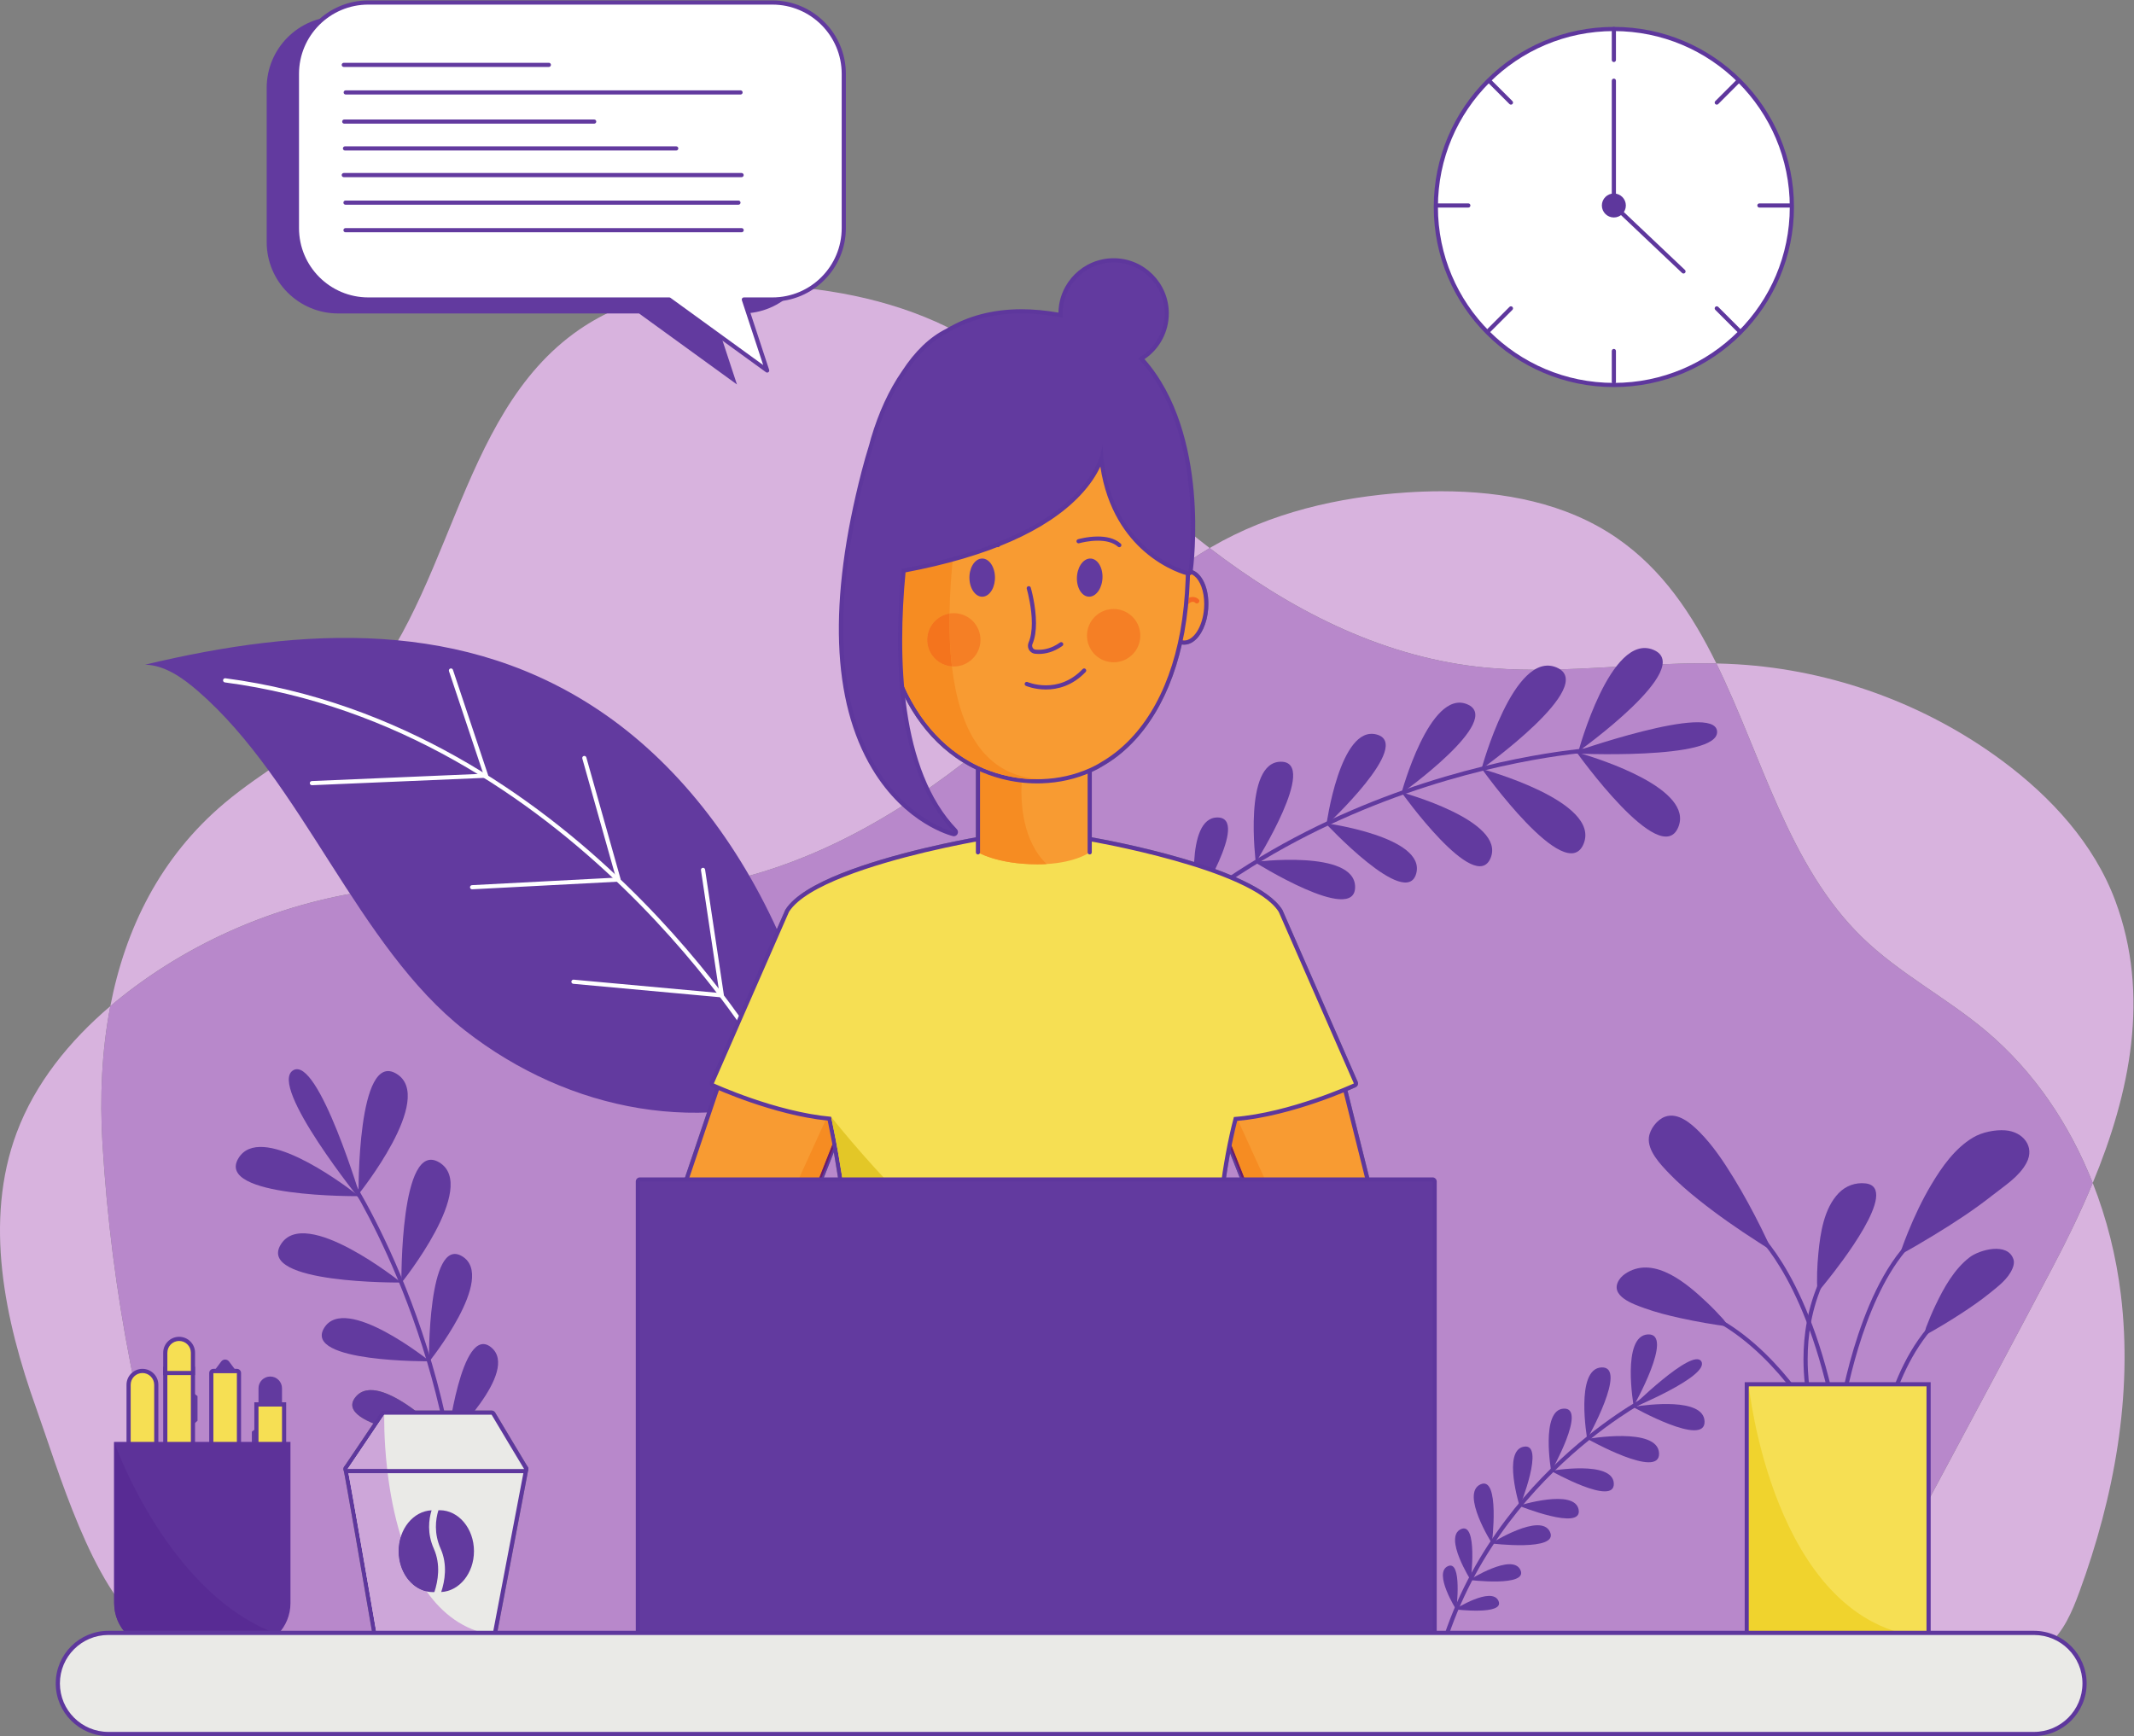 <?xml version="1.0" encoding="UTF-8" standalone="no"?>
<!-- Created with Inkscape (http://www.inkscape.org/) -->

<svg
   version="1.1"
   id="svg2"
   xml:space="preserve"
   width="682.667"
   height="555.44"
   viewBox="0 0 682.667 555.44"
   sodipodi:docname="5143311.eps"
   xmlns:inkscape="http://www.inkscape.org/namespaces/inkscape"
   xmlns:sodipodi="http://sodipodi.sourceforge.net/DTD/sodipodi-0.dtd"
   xmlns="http://www.w3.org/2000/svg"
   xmlns:svg="http://www.w3.org/2000/svg"><rect x="0" y="0" width="682.667" height="555.44" fill="#808080" stroke="none"/><defs
     id="defs6" /><sodipodi:namedview
     id="namedview4"
     pagecolor="#ffffff"
     bordercolor="#666666"
     borderopacity="1.0"
     inkscape:pageshadow="2"
     inkscape:pageopacity="0.0"
     inkscape:pagecheckerboard="0" /><g
     id="g8"
     inkscape:groupmode="layer"
     inkscape:label="ink_ext_XXXXXX"
     transform="matrix(1.333,0,0,-1.333,0,555.44)"><g
       id="g10"
       transform="scale(0.1)"><path
         d="m 4894.28,204 h -459.79 c 0.77,1.449 1.55,2.891 2.32,4.34 115.98,217.359 232.75,434.34 348.65,651.769 46.96,88.121 93.8,176.321 140.37,264.641 34.31,65.07 67.5,132.98 96.42,202.8 33.83,-85.79 56.36,-176.38 67.47,-267.68 29.29,-240.901 -16.07,-486.472 -99.68,-714.28 -17.33,-47.199 -37.71,-95.801 -76.36,-127.942 -6.14,-5.097 -12.68,-9.539 -19.4,-13.648 M 546.398,204 H 485.855 C 432.914,219.59 379.215,235.969 348.598,258.789 221.031,353.91 139.133,641.039 86.742,787.398 10.812,999.531 -38.805,1236.4 39.789,1447.56 84.312,1567.18 167.102,1668.78 264.77,1751.92 244.113,1645.01 239.305,1533.37 245.941,1422.13 267.156,1066.71 336.059,714.141 450.496,376.969 c 21.262,-62.629 45.766,-127.321 94.66,-171.848 0.414,-0.371 0.828,-0.75 1.242,-1.121 M 3687.17,2559.28 c -48,0 -95.94,2.04 -143.72,7.62 -235.65,27.47 -450.44,138.68 -640.43,284.52 1.37,0.8 2.74,1.61 4.11,2.41 141.29,82.51 305.21,120.27 468.47,131.05 27.75,1.84 55.75,2.84 83.8,2.84 148.64,0 298.74,-28.26 420.17,-111.73 109.3,-75.13 180.92,-182.42 239.46,-301.54 -11.35,0.24 -22.69,0.36 -34.04,0.36 -66.28,0 -132.66,-3.89 -199,-7.77 -66.36,-3.88 -132.66,-7.76 -198.82,-7.76"
         style="fill:#d8b3de;fill-opacity:1;fill-rule:nonzero;stroke:none"
         id="path12" /><path
         d="m 4277.96,107.082 c -8.41,0 -16.8,0.199 -25.07,0.438 -231.92,6.601 -463.31,10.82 -695.21,12.941 -534,4.859 -1067.99,9.73 -1601.99,14.609 -239.59,2.18 -479.19,4.36 -718.78,6.551 -16.66,0.149 -33.34,0.219 -49.99,0.219 -139.92,0 -279.268,-4.84 -419.033,-5.238 -0.574,0 -1.157,0 -1.731,0 C 687.699,136.59 604.715,151.75 546.398,204 H 4434.49 c -14.97,-27.891 -31.28,-56.27 -57.37,-73.98 -28.58,-19.411 -64.05,-22.938 -99.16,-22.938 m 744.29,1220.468 c -55.41,140.56 -141.12,268.26 -256.49,365.2 -94.77,79.64 -207.2,137.42 -296.09,223.58 -177.75,172.28 -241.39,435.79 -350.64,658.12 17.06,-0.38 34.1,-1.05 51.15,-2.09 227.84,-13.92 451.16,-95.29 634.56,-231.21 117.44,-87.04 220.72,-199.42 271.71,-336.43 84.23,-226.28 35.39,-460.94 -54.2,-677.17 M 264.77,1751.92 c 35.949,186.1 119.902,357.87 274.976,488.17 90.981,76.45 198.899,131.92 284.234,214.63 262.05,253.99 265.73,714.51 566.47,921.23 116.56,80.13 260.65,107.26 403.35,107.26 26.92,0 53.79,-0.97 80.42,-2.73 156.73,-10.35 314.09,-46.6 449.73,-125.8 41.31,-24.13 80.03,-51.84 117.07,-81.82 -40.55,-4.57 -79.56,-17.06 -116.28,-37.29 -7.69,-4.09 -15.57,-8.75 -23.31,-13.77 -113.26,-72.62 -185.94,-208.12 -194.57,-362.65 -0.18,-0.75 -0.29,-1.59 -0.29,-2.54 -0.68,-14.08 -0.82,-29.47 -0.4,-45.26 -0.03,-3.66 -0.04,-7.3 -0.04,-10.93 -0.26,0 -0.53,0.01 -0.79,0 l -2.37,-0.08 c -7.28,-0.52 -14.03,-3.45 -19.83,-8.06 -8.72,-6.94 -15.5,-17.55 -20.22,-30.43 -4.7,-12.89 -7.3,-28.11 -7.31,-44.49 0,-3.69 0.14,-7.43 0.41,-11.22 1.71,-23.73 8.53,-44.94 18.57,-60.57 5.02,-7.81 10.87,-14.24 17.43,-18.8 6.54,-4.56 13.89,-7.25 21.56,-7.24 l 2.37,0.08 c 3.18,0.23 6.25,0.91 9.2,2 28.32,-121.4 86.62,-215.81 168.98,-273.49 6.38,-4.43 12.42,-8.4 18.25,-11.99 -199.99,-155.13 -426.65,-273.92 -675.63,-302.95 -49.79,-5.81 -99.71,-7.94 -149.73,-7.94 -68.91,0 -137.99,4.05 -207.1,8.09 -69.11,4.05 -138.27,8.09 -207.31,8.09 -29.6,0 -59.18,-0.74 -88.731,-2.55 -237.356,-14.5 -469.988,-99.25 -661.035,-240.86 -19.805,-14.67 -39.215,-30.03 -58.074,-46.09 M 2856.1,2821.54 c -0.03,3.97 -0.07,7.94 -0.13,11.92 -0.51,19.39 -2.12,38.71 -4.8,57.56 l -0.17,1.67 c 17.12,-14.02 34.47,-27.8 52.02,-41.27 -16,-9.47 -31.62,-19.45 -46.92,-29.88"
         style="fill:#d8b3de;fill-opacity:1;fill-rule:nonzero;stroke:none"
         id="path14" /><path
         d="M 4434.49,204 H 546.398 c -0.414,0.371 -0.828,0.75 -1.242,1.121 -48.894,44.527 -73.398,109.219 -94.66,171.848 -114.437,337.172 -183.34,689.741 -204.555,1045.161 -6.636,111.24 -1.828,222.88 18.829,329.79 18.859,16.06 38.269,31.42 58.074,46.09 191.047,141.61 423.679,226.36 661.035,240.86 29.551,1.81 59.131,2.55 88.731,2.55 69.04,0 138.2,-4.04 207.31,-8.09 69.11,-4.04 138.19,-8.09 207.1,-8.09 50.02,0 99.94,2.13 149.73,7.94 248.98,29.03 475.64,147.82 675.63,302.95 3.93,-2.42 7.76,-4.66 11.53,-6.76 5.45,-3.08 11.38,-6.16 18.04,-9.34 v -162.94 c -15.01,-2.7 -64.31,-11.87 -124.7,-26.24 -128.83,-30.92 -291.05,-81.58 -332.35,-147.32 l -0.69,-1.31 -180.3,-411.79 c -2.19,-4.99 0.03,-10.81 4.97,-13.1 0.69,-0.32 3.17,-1.45 7.21,-3.23 l -149.29,-441.3 42.06,-440.171 43.42,-157.277 348.71,885.858 c 0.04,-0.23 0.08,-0.45 0.12,-0.68 0.72,-3.72 1.3,-7.12 1.89,-10.72 2.2,-12.93 4.39,-26.08 6.49,-39.53 0.82,-4.63 1.5,-9.03 2.18,-13.64 0.55,-3.15 0.97,-6.09 1.39,-9.02 l 0.72,-4.91 1.05,-7.1 1.05,-7.07 c 0.48,-3.84 1.07,-7.95 1.67,-12.13 l 0.32,-2.21 c 0.69,-4.67 1.28,-9.39 1.87,-14.2 l 0.6,-4.89 1.2,-9.79 c 0.18,-1.22 0.29,-2.13 0.41,-3.04 0.13,-1.03 0.27,-2.08 0.43,-3.15 0.68,-5.37 1.28,-10.98 1.9,-16.66 l 0.75,-6.86 c 0.56,-4.56 1.01,-9.18 1.47,-13.74 l 0.12,-1.15 c 0.3,-2.78 0.58,-5.45 0.85,-8.13 0.28,-2.72 0.56,-5.46 0.86,-8.18 l 0.6,-7.17 0.57,-6.85 c 1.51,-16.7 2.82,-33.44 3.89,-49.83 l 1.49,-27.78 c 0.28,-4.32 0.45,-8.5 0.63,-12.71 l 0.27,-6.13 0.22,-8.01 0.07,-2.79 c 0.08,-2 0.24,-3.84 0.41,-5.69 l 0.22,-2.5 c 1.35,-14.88 2.65,-31.16 3.99,-49.95 0.39,-9.06 0.89,-18.39 1.39,-27.73 0.28,-4.258 0.45,-8.461 0.63,-12.688 l 0.27,-6.141 0.29,-12.461 c 0.34,-9.101 0.5,-16.96 0.5,-24.171 0,-2.668 1.07,-5.239 2.98,-7.129 1.87,-1.828 4.39,-2.871 7.02,-2.871 h 0.15 l 175.9,2.711 115.2,1.789 26.06,0.312 220.64,3.399 189.31,2.992 125.59,1.91 c 5.51,0.078 9.92,4.609 9.85,10.117 -0.04,2.691 -2.62,238.371 35.6,443.721 l 348.51,-885.319 34.92,175.911 50.18,252.507 -0.27,1.09 -4.85,-1.219 4.85,1.219 -151.51,605.931 c 11.24,4.74 18.1,7.88 19.35,8.45 4.95,2.28 7.16,8.11 4.98,13.1 l -180.3,411.79 -0.69,1.3 c -64.01,102.08 -417.97,166.77 -457.07,173.59 v 157.09 l 0.18,0.08 0.75,0.34 c 10.27,4.71 18.88,9.35 26.57,14.28 91.42,52.93 157.83,155.72 188.57,291.14 1.12,-0.2 2.25,-0.35 3.4,-0.43 l 2.38,-0.08 h 0.01 c 7.66,0 15,2.68 21.54,7.24 9.84,6.86 18.09,17.86 24.33,31.52 6.22,13.67 10.39,30.05 11.68,47.85 0.27,3.79 0.4,7.53 0.4,11.21 -0.01,21.85 -4.62,41.63 -12.71,56.57 -4.05,7.46 -9,13.74 -14.81,18.36 -4.88,3.88 -10.44,6.57 -16.41,7.63 0.07,7.15 0.09,14.37 0.05,21.63 15.3,10.43 30.92,20.41 46.92,29.88 189.99,-145.84 404.78,-257.05 640.43,-284.52 47.78,-5.58 95.72,-7.62 143.72,-7.62 66.16,0 132.46,3.88 198.82,7.76 66.34,3.88 132.72,7.77 199,7.77 11.35,0 22.69,-0.12 34.04,-0.36 109.25,-222.33 172.89,-485.84 350.64,-658.12 88.89,-86.16 201.32,-143.94 296.09,-223.58 115.37,-96.94 201.08,-224.64 256.49,-365.2 -28.92,-69.82 -62.11,-137.73 -96.42,-202.8 -46.57,-88.32 -93.41,-176.52 -140.37,-264.641 -115.9,-217.429 -232.67,-434.41 -348.65,-651.769 -0.77,-1.449 -1.55,-2.891 -2.32,-4.34 M 824.418,639.18 c 0.09,-0.489 0.211,-0.981 0.371,-1.461 2.965,-10.918 46.266,-260.43 74.625,-425.399 0.824,-4.8 4.984,-8.308 9.856,-8.308 h 267.2 c 4.8,0 8.93,3.429 9.82,8.136 l 5.15,27.262 0.35,1.332 75.9,398.297 c 0,0.02 0.01,0.043 0.01,0.051 v 0.012 c 0,0.007 0.01,0.027 0.01,0.046 0.33,1.813 0.15,3.692 -0.53,5.422 -0.23,0.578 -0.51,1.141 -0.85,1.668 l -36.29,60.434 -41.69,69.769 c -1.8,3.02 -5.06,4.879 -8.58,4.879 H 996.254 c -34.992,26.051 -74.828,49.102 -106.238,49.102 -14.598,0 -27.383,-4.981 -37.008,-16.961 -20.871,-25.973 3.543,-46.949 42.976,-63.129 l -29.109,-43.23 -40.898,-60.59 c -1.426,-2.121 -1.969,-4.66 -1.594,-7.114 0,-0.007 0.004,-0.007 0.004,-0.007 0.004,-0.02 0.004,-0.039 0.008,-0.059 0,-0.012 0.003,-0.023 0.003,-0.031 0.004,-0.012 0.004,-0.031 0.008,-0.051 0.004,-0.012 0.004,-0.02 0.008,-0.039 0,-0.012 0.004,-0.02 0.004,-0.031"
         style="fill:#b888cb;fill-opacity:1;fill-rule:nonzero;stroke:none"
         id="path16" /><path
         d="m 3918.78,790.031 c 0,0 174.8,-98.582 171.9,-34.359 -2.59,57.519 -138.46,39.558 -166.76,35.187 -3.29,-0.507 -5.14,-0.828 -5.14,-0.828"
         style="fill:#623a9f;fill-opacity:1;fill-rule:nonzero;stroke:none"
         id="path18" /><path
         d="m 3920.54,792.141 c 0,0 98.56,174.8 34.34,171.898 -64.21,-2.898 -34.34,-171.898 -34.34,-171.898"
         style="fill:#623a9f;fill-opacity:1;fill-rule:nonzero;stroke:none"
         id="path20" /><path
         d="m 3809.6,713.211 c 0,0 174.79,-98.57 171.89,-34.352 -2.9,64.211 -171.89,34.352 -171.89,34.352"
         style="fill:#623a9f;fill-opacity:1;fill-rule:nonzero;stroke:none"
         id="path22" /><path
         d="m 3809.06,712.93 c 0,0 98.57,174.789 34.36,171.89 -64.22,-2.898 -34.36,-171.89 -34.36,-171.89"
         style="fill:#623a9f;fill-opacity:1;fill-rule:nonzero;stroke:none"
         id="path24" /><path
         d="m 3722.12,636.539 c 0,0 153.35,-86.48 150.8,-30.141 -2.54,56.34 -150.8,30.141 -150.8,30.141"
         style="fill:#623a9f;fill-opacity:1;fill-rule:nonzero;stroke:none"
         id="path26" /><path
         d="m 3722.7,635.109 c 0,0 86.47,153.36 30.13,150.813 -56.34,-2.543 -30.13,-150.813 -30.13,-150.813"
         style="fill:#623a9f;fill-opacity:1;fill-rule:nonzero;stroke:none"
         id="path28" /><path
         d="m 3644.76,552.988 c 0,0 152.94,-61.847 143.78,-9.808 -9.16,52.05 -143.78,9.808 -143.78,9.808"
         style="fill:#623a9f;fill-opacity:1;fill-rule:nonzero;stroke:none"
         id="path30" /><path
         d="m 3647.16,550.82 c 0,0 61.86,152.942 9.81,143.782 -52.05,-9.161 -9.81,-143.782 -9.81,-143.782"
         style="fill:#623a9f;fill-opacity:1;fill-rule:nonzero;stroke:none"
         id="path32" /><path
         d="m 3578.29,462.398 c 0,0 163.74,-20.226 141.44,27.684 -22.31,47.906 -141.44,-27.684 -141.44,-27.684"
         style="fill:#623a9f;fill-opacity:1;fill-rule:nonzero;stroke:none"
         id="path34" /><path
         d="m 3580.36,462.57 c 0,0 20.23,163.731 -27.68,141.43 -47.91,-22.301 27.68,-141.43 27.68,-141.43"
         style="fill:#623a9f;fill-opacity:1;fill-rule:nonzero;stroke:none"
         id="path36" /><path
         d="m 3526.13,374.68 c 0,0 141.97,-17.532 122.63,24.011 -19.34,41.539 -122.63,-24.011 -122.63,-24.011"
         style="fill:#623a9f;fill-opacity:1;fill-rule:nonzero;stroke:none"
         id="path38" /><path
         d="m 3529.72,373.91 c 0,0 17.53,141.969 -24.01,122.629 -41.54,-19.348 24.01,-122.629 24.01,-122.629"
         style="fill:#623a9f;fill-opacity:1;fill-rule:nonzero;stroke:none"
         id="path40" /><path
         d="m 3491.3,304.16 c 0,0 121.24,-14.969 104.73,20.488 C 3579.5,360.129 3491.3,304.16 3491.3,304.16"
         style="fill:#623a9f;fill-opacity:1;fill-rule:nonzero;stroke:none"
         id="path42" /><path
         d="m 3495.01,302.969 c 0,0 14.97,121.25 -20.51,104.722 -35.47,-16.511 20.51,-104.722 20.51,-104.722"
         style="fill:#623a9f;fill-opacity:1;fill-rule:nonzero;stroke:none"
         id="path44" /><path
         d="m 3911.03,784.719 c 0,0 192.27,78.652 172,114.32 -20.28,35.66 -172,-114.32 -172,-114.32"
         style="fill:#623a9f;fill-opacity:1;fill-rule:nonzero;stroke:none"
         id="path46" /><path
         d="M 3946.77,813.5 C 3946.48,813.352 3840.33,758.039 3723.04,643.148 3605.78,528.281 3477.31,353.711 3433.02,115.211 l 9.84,-1.832 c 43.79,235.891 170.89,408.711 287.18,522.633 58.13,56.949 113.54,99.148 154.38,127.09 20.43,13.957 37.2,24.367 48.86,31.269 5.83,3.449 10.37,6.027 13.45,7.738 3.08,1.7 4.66,2.52 4.66,2.52 l -4.62,8.871"
         style="fill:#623a9f;fill-opacity:1;fill-rule:nonzero;stroke:none"
         id="path48" /><path
         d="m 861.34,1295.89 c 0,0 -346.906,-3.7 -289.016,91.17 51.852,84.96 242.703,-55.44 281.934,-85.63 4.57,-3.51 7.082,-5.54 7.082,-5.54"
         style="fill:#623a9f;fill-opacity:1;fill-rule:nonzero;stroke:none"
         id="path50" /><path
         d="m 860.453,1300.55 c 0,0 -3.699,346.91 91.156,289.02 94.861,-57.89 -91.156,-289.02 -91.156,-289.02"
         style="fill:#623a9f;fill-opacity:1;fill-rule:nonzero;stroke:none"
         id="path52" /><path
         d="m 962.754,1088.58 c 0,0 -346.899,-3.7 -289.016,91.16 57.887,94.86 289.016,-91.16 289.016,-91.16"
         style="fill:#623a9f;fill-opacity:1;fill-rule:nonzero;stroke:none"
         id="path54" /><path
         d="m 963.324,1087.7 c 0,0 -3.695,346.9 91.166,289.01 94.86,-57.89 -91.166,-289.01 -91.166,-289.01"
         style="fill:#623a9f;fill-opacity:1;fill-rule:nonzero;stroke:none"
         id="path56" /><path
         d="m 1031.4,899.559 c 0,0 -304.345,-3.25 -253.556,79.972 50.785,83.219 253.556,-79.972 253.556,-79.972"
         style="fill:#623a9f;fill-opacity:1;fill-rule:nonzero;stroke:none"
         id="path58" /><path
         d="m 1029.33,897.891 c 0,0 -3.25,304.329 79.98,253.549 83.22,-50.79 -79.98,-253.549 -79.98,-253.549"
         style="fill:#623a9f;fill-opacity:1;fill-rule:nonzero;stroke:none"
         id="path60" /><path
         d="m 1078.99,708.559 c 0,0 -283.217,33.691 -225.982,104.902 57.234,71.219 225.982,-104.902 225.982,-104.902"
         style="fill:#623a9f;fill-opacity:1;fill-rule:nonzero;stroke:none"
         id="path62" /><path
         d="m 1073.54,707.25 c 0,0 33.69,283.219 104.9,225.98 71.21,-57.23 -104.9,-225.98 -104.9,-225.98"
         style="fill:#623a9f;fill-opacity:1;fill-rule:nonzero;stroke:none"
         id="path64" /><path
         d="m 868.684,1281.39 c 0,0 -225.762,279.32 -165.332,316.46 60.433,37.15 165.332,-316.46 165.332,-316.46"
         style="fill:#623a9f;fill-opacity:1;fill-rule:nonzero;stroke:none"
         id="path66" /><path
         d="m 827.152,1347.21 c 0.004,0 1.043,-1.56 3.051,-4.71 30.121,-47.17 272.567,-443.711 272.517,-964.168 0,-3.312 -0.01,-6.633 -0.03,-9.953 -0.02,-2.77 2.21,-5.02 4.97,-5.027 2.76,-0.02 5.01,2.207 5.03,4.968 0.02,3.34 0.03,6.68 0.03,10.012 -0.06,558.508 -277.001,973.988 -277.247,974.428 -1.532,2.3 -4.633,2.92 -6.93,1.39 -2.301,-1.53 -2.922,-4.64 -1.391,-6.94"
         style="fill:#623a9f;fill-opacity:1;fill-rule:nonzero;stroke:none"
         id="path68" /><path
         d="m 3783.68,2361.26 c 0,0 201.35,-282.51 243.91,-179.86 38.12,91.96 -187.76,163.48 -235.27,177.4 -5.53,1.62 -8.64,2.46 -8.64,2.46"
         style="fill:#623a9f;fill-opacity:1;fill-rule:nonzero;stroke:none"
         id="path70" /><path
         d="m 3787.97,2363.29 c 0,0 282.51,201.34 179.86,243.91 -102.66,42.55 -179.86,-243.91 -179.86,-243.91"
         style="fill:#623a9f;fill-opacity:1;fill-rule:nonzero;stroke:none"
         id="path72" /><path
         d="m 3556.41,2321.1 c 0,0 201.35,-282.51 243.91,-179.85 42.56,102.65 -243.91,179.85 -243.91,179.85"
         style="fill:#623a9f;fill-opacity:1;fill-rule:nonzero;stroke:none"
         id="path74" /><path
         d="m 3555.36,2321.05 c 0,0 282.51,201.34 179.85,243.9 -102.64,42.56 -179.85,-243.9 -179.85,-243.9"
         style="fill:#623a9f;fill-opacity:1;fill-rule:nonzero;stroke:none"
         id="path76" /><path
         d="m 3363.22,2265.23 c 0,0 176.65,-247.85 213.99,-157.79 37.33,90.06 -213.99,157.79 -213.99,157.79"
         style="fill:#623a9f;fill-opacity:1;fill-rule:nonzero;stroke:none"
         id="path78" /><path
         d="m 3363.1,2262.58 c 0,0 247.85,176.64 157.79,213.98 -90.07,37.34 -157.79,-213.98 -157.79,-213.98"
         style="fill:#623a9f;fill-opacity:1;fill-rule:nonzero;stroke:none"
         id="path80" /><path
         d="m 3180.85,2191.19 c 0,0 194.05,-209.03 217.88,-120.82 23.84,88.19 -217.88,120.82 -217.88,120.82"
         style="fill:#623a9f;fill-opacity:1;fill-rule:nonzero;stroke:none"
         id="path82" /><path
         d="m 3183,2186.01 c 0,0 209.02,194.05 120.83,217.89 -88.2,23.84 -120.83,-217.89 -120.83,-217.89"
         style="fill:#623a9f;fill-opacity:1;fill-rule:nonzero;stroke:none"
         id="path84" /><path
         d="m 3010.35,2098.1 c 0,0 241.5,-151.75 241.72,-60.39 0.22,91.37 -241.72,60.39 -241.72,60.39"
         style="fill:#623a9f;fill-opacity:1;fill-rule:nonzero;stroke:none"
         id="path86" /><path
         d="m 3013.72,2096.85 c 0,0 151.75,241.5 60.38,241.72 -91.36,0.23 -60.38,-241.72 -60.38,-241.72"
         style="fill:#623a9f;fill-opacity:1;fill-rule:nonzero;stroke:none"
         id="path88" /><path
         d="m 2864.37,1999.05 c 0,0 209.37,-131.56 209.57,-52.35 0.18,79.2 -209.57,52.35 -209.57,52.35"
         style="fill:#623a9f;fill-opacity:1;fill-rule:nonzero;stroke:none"
         id="path90" /><path
         d="m 2869.4,1995.22 c 0,0 131.57,209.38 52.36,209.56 -79.21,0.2 -52.36,-209.56 -52.36,-209.56"
         style="fill:#623a9f;fill-opacity:1;fill-rule:nonzero;stroke:none"
         id="path92" /><path
         d="m 2758.1,1914.19 c 0,0 178.81,-112.37 178.98,-44.72 0.17,67.66 -178.98,44.72 -178.98,44.72"
         style="fill:#623a9f;fill-opacity:1;fill-rule:nonzero;stroke:none"
         id="path94" /><path
         d="m 2763.04,1909.61 c 0,0 112.36,178.81 44.71,178.98 -67.65,0.17 -44.71,-178.98 -44.71,-178.98"
         style="fill:#623a9f;fill-opacity:1;fill-rule:nonzero;stroke:none"
         id="path96" /><path
         d="m 3767.64,2358.66 c 0,0 358.69,-17.92 353.11,52.8 -5.57,70.71 -353.11,-52.8 -353.11,-52.8"
         style="fill:#623a9f;fill-opacity:1;fill-rule:nonzero;stroke:none"
         id="path98" /><path
         d="m 3844.87,2373.85 c -0.33,-0.01 -206.76,-8.72 -474.15,-102.38 -267.35,-93.66 -595.78,-272.35 -839.48,-612.46 l 8.13,-5.82 c 242.14,337.94 568.59,515.63 834.66,608.84 133.02,46.6 250.92,72.07 335.52,85.88 42.3,6.9 76.28,10.89 99.66,13.16 11.69,1.13 20.73,1.83 26.84,2.25 6.1,0.41 9.23,0.54 9.24,0.54 l -0.42,9.99"
         style="fill:#623a9f;fill-opacity:1;fill-rule:nonzero;stroke:none"
         id="path100" /><path
         d="m 1983.91,1561.13 c 12.53,5.44 -91.21,310.22 -97.96,326.35 -100.62,240.78 -250.78,436.78 -432.61,563.66 -335.9,234.4 -728.266,210.52 -1105.121,120.38 46.726,-1.12 89.015,-30.52 127.234,-63.69 250.051,-216.96 382.699,-612.8 640.477,-814.28 249.94,-195.34 576.48,-257.98 867.98,-132.42"
         style="fill:#623a9f;fill-opacity:1;fill-rule:nonzero;stroke:none"
         id="path102" /><path
         d="m 1838.92,1629.69 c -0.15,0.25 -116.15,199.91 -336.31,413.39 -220.15,213.45 -544.602,440.85 -961.661,495.8 -2.734,0.36 -5.25,-1.57 -5.609,-4.31 -0.36,-2.73 1.566,-5.24 4.305,-5.61 414.093,-54.52 736.785,-280.5 956.005,-493.06 109.6,-106.26 193.3,-209.13 249.57,-285.41 28.14,-38.14 49.42,-69.63 63.66,-91.57 7.12,-10.97 12.48,-19.55 16.05,-25.38 3.58,-5.83 5.34,-8.87 5.35,-8.88 1.38,-2.39 4.44,-3.2 6.83,-1.81 2.39,1.39 3.2,4.45 1.81,6.84"
         style="fill:#ffffff;fill-opacity:1;fill-rule:nonzero;stroke:none"
         id="path104" /><path
         d="m 1077.52,2555.92 82.23,-246.2 -411.469,-17.53 c -2.758,-0.12 -4.898,-2.45 -4.781,-5.21 0.117,-2.76 2.449,-4.9 5.211,-4.78 l 418.089,17.82 c 1.57,0.06 3.02,0.86 3.91,2.16 0.89,1.29 1.12,2.93 0.62,4.41 l -84.32,252.5 c -0.88,2.61 -3.71,4.03 -6.33,3.15 -2.62,-0.87 -4.03,-3.7 -3.16,-6.32"
         style="fill:#ffffff;fill-opacity:1;fill-rule:nonzero;stroke:none"
         id="path106" /><path
         d="m 1397.49,2346.2 80.53,-285.79 -345.33,-18.06 c -2.75,-0.14 -4.87,-2.49 -4.73,-5.25 0.15,-2.76 2.5,-4.88 5.26,-4.73 l 351.57,18.39 c 1.51,0.07 2.92,0.84 3.8,2.08 0.88,1.23 1.16,2.8 0.75,4.26 l -82.23,291.81 c -0.75,2.66 -3.51,4.21 -6.17,3.46 -2.65,-0.75 -4.2,-3.51 -3.45,-6.17"
         style="fill:#ffffff;fill-opacity:1;fill-rule:nonzero;stroke:none"
         id="path108" /><path
         d="m 1682.22,2078.29 44.13,-294.77 -349.67,31.98 c -2.75,0.25 -5.18,-1.77 -5.43,-4.52 -0.26,-2.75 1.77,-5.18 4.52,-5.44 l 356.02,-32.55 c 1.53,-0.14 3.03,0.43 4.09,1.54 1.05,1.12 1.53,2.66 1.31,4.18 l -45.08,301.06 c -0.41,2.73 -2.95,4.61 -5.68,4.2 -2.73,-0.4 -4.62,-2.95 -4.21,-5.68"
         style="fill:#ffffff;fill-opacity:1;fill-rule:nonzero;stroke:none"
         id="path110" /><path
         d="m 2088.71,1637.56 -57.32,-145.48 -378.28,-960.959 -39.31,142.418 -41.92,438.671 161.68,477.96 355.15,47.39"
         style="fill:#f89b32;fill-opacity:1;fill-rule:nonzero;stroke:none"
         id="path112" /><path
         d="m 2088.71,1637.56 -4.66,1.84 -57.31,-145.49 -372.8,-947.019 -35.21,127.558 -41.77,437.181 160.34,474 352.07,46.98 -0.66,4.95 -4.66,1.84 4.66,-1.84 -0.67,4.96 -358.22,-47.8 -163.02,-481.92 42.06,-440.171 43.42,-157.277 383.76,974.888 60.44,153.41 -8.44,-1.13 0.67,-4.96"
         style="fill:#5e379d;fill-opacity:1;fill-rule:nonzero;stroke:none"
         id="path114" /><path
         d="m 1653.94,546.891 -35.21,127.558 -0.78,8.192 363.11,795.089 c 1.74,-0.2 3.48,-0.39 5.22,-0.57 2.02,-9.8 4.1,-20.05 6.17,-30.75 1.14,-5.71 2.22,-11.1 3.3,-16.69 l 1.13,-5.98 c 0.24,-1.28 0.48,-2.57 0.72,-3.85 L 1653.94,546.891"
         style="fill:#f68c22;fill-opacity:1;fill-rule:nonzero;stroke:none"
         id="path116" /><path
         d="m 1653.11,531.121 -39.31,142.418 4.15,9.102 0.78,-8.192 35.21,-127.558 343.66,872.999 c 0.58,-3.07 1.16,-6.16 1.73,-9.27 L 1653.11,531.121"
         style="fill:#6d1c69;fill-opacity:1;fill-rule:nonzero;stroke:none"
         id="path118" /><path
         d="m 3380.56,941.73 -49.96,-251.41 -31.61,-159.199 -378.28,960.959 -57.43,145.48 355.14,-47.39 162.14,-648.44"
         style="fill:#f89b32;fill-opacity:1;fill-rule:nonzero;stroke:none"
         id="path120" /><path
         d="m 3380.56,941.73 -4.91,0.981 -49.96,-251.422 -28.28,-142.488 -372.04,945.109 -54.31,137.57 343.33,-45.81 161.32,-645.15 4.85,1.21 -4.91,0.981 4.91,-0.981 4.85,1.219 -162.97,651.731 -366.94,48.97 60.56,-153.41 384.52,-976.799 34.92,175.911 50.18,252.507 -0.27,1.09 -4.85,-1.219"
         style="fill:#5e379d;fill-opacity:1;fill-rule:nonzero;stroke:none"
         id="path122" /><path
         d="m 3297.41,548.801 -341.8,868.279 c 4.05,20.25 8.52,40.12 13.45,59.35 0.82,0.08 1.65,0.15 2.47,0.23 l 355.51,-778.558 -1.35,-6.813 -28.28,-142.488"
         style="fill:#f68c22;fill-opacity:1;fill-rule:nonzero;stroke:none"
         id="path124" /><path
         d="m 3298.99,531.121 -345.17,876.859 c 0.59,3.04 1.18,6.07 1.79,9.1 l 341.8,-868.279 28.28,142.488 1.35,6.813 3.56,-7.782 -31.61,-159.199"
         style="fill:#6d1c69;fill-opacity:1;fill-rule:nonzero;stroke:none"
         id="path126" /><path
         d="m 2053.77,936.809 c -1.31,0 -2.57,0.523 -3.51,1.441 -0.95,0.941 -1.49,2.219 -1.49,3.559 0,8.05 -0.2,16.179 -0.5,24.222 l -0.28,11.949 -0.29,7.04 c -0.18,4.199 -0.36,8.359 -0.62,12.468 -0.51,9.372 -1.01,18.692 -1.41,28.002 -1.19,16.63 -2.48,33.31 -3.98,49.77 l -0.22,2.54 c -0.17,1.81 -0.33,3.59 -0.4,5.43 l -0.3,11.03 -0.26,5.88 c -0.18,4.31 -0.36,8.56 -0.63,12.86 l -1.51,27.95 c -1.09,16.69 -2.39,33.26 -3.88,49.82 l -1.2,14.32 -1.69,16.07 c -0.54,5.42 -1.02,10.27 -1.6,14.95 l -0.73,6.74 c -0.63,5.76 -1.24,11.44 -1.97,17.14 l -0.78,5.77 -1.81,14.85 c -0.6,4.85 -1.19,9.61 -1.89,14.27 l -0.39,2.73 c -0.57,3.99 -1.13,7.91 -1.62,11.77 l -2.79,18.88 c -0.43,3.01 -0.86,6.02 -1.38,8.99 -0.71,4.78 -1.41,9.23 -2.2,13.68 -2.11,13.59 -4.3,26.76 -6.5,39.64 -0.6,3.68 -1.19,7.13 -1.88,10.69 -1.38,8.09 -2.86,15.95 -4.32,23.68 l -1.09,5.76 c -1.09,5.65 -2.19,11.14 -3.29,16.63 -2.34,12.07 -4.67,23.54 -6.93,34.44 -131.88,12.66 -277.98,79.42 -279.46,80.1 -2.47,1.14 -3.58,4.05 -2.48,6.54 l 180.3,411.8 c 40.76,65 201.71,115.08 329.61,145.76 64.22,15.3 115.51,24.62 126.62,26.59 l 2.01,0.45 132.19,-12.02 135.95,12.02 2.18,-0.49 c 26.07,-4.46 391.58,-69.47 455.66,-171.65 l 180.64,-412.46 c 1.1,-2.49 -0.01,-5.4 -2.49,-6.54 -1.52,-0.7 -152.57,-69.67 -286.05,-80.76 -57.03,-219.06 -53.68,-523.071 -53.64,-526.122 0.03,-2.769 -2.17,-5.027 -4.93,-5.066 l -125.59,-1.91 -189.3,-2.992 -220.61,-3.399 -26.11,-0.312 -291.16,-4.5"
         style="fill:#f6df53;fill-opacity:1;fill-rule:nonzero;stroke:none"
         id="path128" /><path
         d="m 2346.96,2158.01 c -1.24,0 -2.45,-0.23 -3.58,-0.66 -13.05,-2.33 -63.65,-11.63 -126.13,-26.5 -128.83,-30.92 -291.05,-81.58 -332.35,-147.32 l -0.69,-1.31 -180.3,-411.79 c -2.19,-4.99 0.03,-10.81 4.97,-13.1 6,-2.76 145.81,-66.64 277.4,-80.17 2.02,-9.8 4.1,-20.05 6.17,-30.75 1.14,-5.71 2.22,-11.1 3.3,-16.69 l 1.13,-5.98 c 1.43,-7.61 2.9,-15.34 4.23,-23.21 0.72,-3.72 1.3,-7.12 1.89,-10.72 2.2,-12.93 4.39,-26.08 6.49,-39.53 0.82,-4.63 1.5,-9.03 2.18,-13.64 0.55,-3.15 0.97,-6.09 1.39,-9.02 l 0.72,-4.91 1.05,-7.1 1.05,-7.07 c 0.48,-3.84 1.07,-7.95 1.67,-12.13 l 0.32,-2.21 c 0.69,-4.67 1.28,-9.39 1.87,-14.2 l 0.6,-4.89 1.2,-9.79 c 0.18,-1.22 0.29,-2.13 0.41,-3.04 0.13,-1.03 0.27,-2.08 0.43,-3.15 0.68,-5.37 1.28,-10.98 1.9,-16.66 l 0.75,-6.86 c 0.56,-4.56 1.01,-9.18 1.47,-13.74 l 0.12,-1.15 c 0.3,-2.78 0.58,-5.45 0.85,-8.13 0.28,-2.72 0.56,-5.46 0.86,-8.18 l 0.6,-7.17 0.57,-6.85 c 1.51,-16.7 2.82,-33.44 3.89,-49.83 l 1.49,-27.78 c 0.28,-4.32 0.45,-8.5 0.63,-12.71 l 0.27,-6.13 0.22,-8.01 0.07,-2.79 c 0.08,-2 0.24,-3.84 0.41,-5.69 l 0.22,-2.5 c 1.35,-14.88 2.65,-31.16 3.99,-49.95 0.39,-9.06 0.89,-18.39 1.39,-27.73 0.28,-4.258 0.45,-8.461 0.63,-12.688 l 0.27,-6.141 0.29,-12.461 c 0.34,-9.101 0.5,-16.96 0.5,-24.171 0,-2.668 1.07,-5.239 2.98,-7.129 1.87,-1.828 4.39,-2.871 7.02,-2.871 h 0.15 l 175.9,2.711 115.2,1.789 26.06,0.312 220.64,3.399 189.31,2.992 125.59,1.91 c 5.51,0.078 9.92,4.609 9.85,10.117 -0.04,3.043 -3.33,303.311 52.59,521.391 133.31,12.01 277.99,78.05 284.19,80.9 4.95,2.28 7.16,8.11 4.98,13.1 l -180.3,411.79 -0.69,1.3 c -65.07,103.77 -429.78,168.9 -458.75,173.88 -1.08,0.4 -2.22,0.61 -3.38,0.61 l -0.82,-0.04 -135.51,-11.92 -127.91,11.62 -2.91,0.3 -1,0.04 m 268.21,-10 v -0.2 c 1.3,-0.2 389.2,-66.9 453.6,-169.6 l 180.3,-411.8 c 0,0 -152.9,-70.4 -287.9,-80.59 -58.81,-222.5 -54.71,-530.898 -54.71,-530.898 l -125.59,-1.91 -189.3,-2.992 -220.6,-3.399 -26.1,-0.301 -115.2,-1.8 -175.9,-2.711 c 0,8.113 -0.2,16.3 -0.5,24.41 -0.1,4.293 -0.2,8.59 -0.3,12.691 -0.3,6.399 -0.5,12.711 -0.9,18.899 -0.5,9.311 -1,18.601 -1.4,27.901 -1.2,16.81 -2.5,33.5 -4,50 -0.21,2.61 -0.5,5.11 -0.6,7.7 -0.1,3.71 -0.2,7.5 -0.3,11 -0.3,6.41 -0.5,12.61 -0.9,18.91 -0.5,9.29 -1,18.59 -1.5,27.9 -1.1,16.79 -2.4,33.4 -3.9,50 -0.4,4.79 -0.8,9.49 -1.2,14.29 -0.6,5.4 -1.1,10.8 -1.7,16.21 -0.5,5 -1,10.09 -1.6,14.99 -0.9,8.1 -1.7,16 -2.7,23.9 -0.3,2 -0.5,3.91 -0.81,5.9 -0.59,5 -1.19,9.8 -1.79,14.71 -0.6,4.89 -1.2,9.69 -1.9,14.39 -0.7,4.9 -1.4,9.7 -2,14.41 -0.7,4.69 -1.4,9.5 -2.1,14.2 -0.7,4.6 -1.3,9.29 -2.1,13.89 -0.7,4.7 -1.4,9.2 -2.2,13.7 -2.1,13.5 -4.3,26.7 -6.5,39.6 -0.6,3.7 -1.2,7.2 -1.9,10.8 -1.7,10 -3.6,19.81 -5.4,29.41 -1.1,5.69 -2.2,11.19 -3.3,16.7 -2.6,13.4 -5.2,26.09 -7.7,38.09 -133.5,11.8 -281.5,80 -281.5,80 l 180.3,411.8 c 40.2,64 206.6,114.21 326.2,142.9 71.8,17.1 126.8,26.6 127.3,26.7 l 0.1,0.2 3,-0.3 128.8,-11.7 136.4,12"
         style="fill:#5e379d;fill-opacity:1;fill-rule:nonzero;stroke:none"
         id="path130" /><path
         d="m 2591.57,950.02 -220.6,-3.399 -26.1,-0.312 -291.1,-4.5 c 0,8.113 -0.2,16.3 -0.5,24.41 -0.1,4.293 -0.2,8.59 -0.3,12.691 -0.3,6.399 -0.5,12.711 -0.9,18.899 -0.5,9.311 -1,18.601 -1.4,27.901 -1.2,16.81 -2.5,33.51 -4,50 -0.21,2.61 -0.5,5.11 -0.6,7.7 -0.1,3.71 -0.2,7.5 -0.3,11 -0.3,6.41 -0.5,12.61 -0.9,18.91 -0.5,9.29 -1,18.59 -1.5,27.9 -1.1,16.79 -2.4,33.4 -3.9,50 -0.4,4.79 -0.8,9.49 -1.2,14.29 -0.6,5.4 -1.1,10.8 -1.7,16.21 -0.5,5 -1,10.09 -1.6,15 -0.9,8.09 -1.7,15.99 -2.7,23.89 -0.3,2 -0.5,3.91 -0.81,5.9 -0.59,5 -1.19,9.8 -1.79,14.71 -0.6,4.89 -1.2,9.69 -1.9,14.39 -0.7,4.9 -1.4,9.7 -2,14.41 -0.7,4.69 -1.4,9.5 -2.1,14.2 -0.7,4.59 -1.3,9.29 -2.1,13.89 -0.7,4.7 -1.4,9.2 -2.2,13.7 -2.1,13.5 -4.3,26.7 -6.5,39.6 -0.6,3.7 -1.2,7.2 -1.9,10.8 -1.7,10 -3.6,19.81 -5.4,29.41 -1.1,5.69 -2.2,11.19 -3.3,16.7 -2.6,13.4 -5.2,26.09 -7.7,38.09 0,0 282.8,-363.89 597,-536.39"
         style="fill:#e3c727;fill-opacity:1;fill-rule:nonzero;stroke:none"
         id="path132" /><path
         d="m 2615.17,2423.91 v -302.8 c 0,0 -31.7,-23.8 -103.4,-28.1 -7,-0.4 -14.5,-0.59 -22.3,-0.59 -49.8,0 -86.6,7.89 -110.2,15.39 -21.5,6.81 -32.3,13.3 -32.3,13.3 v 270.6 l 268.2,32.2"
         style="fill:#f89b32;fill-opacity:1;fill-rule:nonzero;stroke:none"
         id="path134" /><path
         d="m 2489.47,2092.42 c -49.8,0 -86.6,7.89 -110.2,15.39 -13.56,4.29 -22.86,8.46 -27.89,10.95 0.36,0.69 0.57,1.48 0.57,2.31 v 194.33 c 16.13,-7.13 33.18,-13.06 50.79,-17.66 16.03,-4.26 32.42,-7.31 49.01,-9.14 -2.42,-47.08 1.43,-139.23 60.02,-195.59 -7,-0.4 -14.5,-0.59 -22.3,-0.59"
         style="fill:#f68c22;fill-opacity:1;fill-rule:nonzero;stroke:none"
         id="path136" /><path
         d="m 2351.95,2121.07 v 266.25 l 258.22,30.99 v -297.24 c 0,-2.76 2.23,-5 5,-5 2.76,0 5,2.24 5,5 v 302.88 c 0,1.43 -0.62,2.79 -1.69,3.74 -1.07,0.95 -2.49,1.39 -3.91,1.22 l -268.22,-32.19 c -2.51,-0.3 -4.4,-2.43 -4.4,-4.97 v -270.68 c 0,-2.76 2.24,-5 5,-5 2.76,0 5,2.24 5,5"
         style="fill:#5e379d;fill-opacity:1;fill-rule:nonzero;stroke:none"
         id="path138" /><path
         d="m 2157.92,2713.45 c 3.38,-47.14 -15.57,-86.92 -42.33,-88.85 -26.76,-1.92 -51.2,34.75 -54.58,81.9 -3.39,47.15 15.56,86.93 42.32,88.85 26.76,1.92 51.2,-34.74 54.59,-81.9"
         style="fill:#f89b32;fill-opacity:1;fill-rule:nonzero;stroke:none"
         id="path140" /><path
         d="m 2157.92,2713.45 -4.99,-0.35 c 0.26,-3.55 0.38,-7.05 0.38,-10.49 0.01,-20.42 -4.4,-38.75 -11.5,-51.8 -3.54,-6.53 -7.73,-11.73 -12.24,-15.3 -4.52,-3.57 -9.28,-5.55 -14.34,-5.92 l -1.65,-0.06 c -5.32,0 -10.62,1.82 -15.85,5.45 -7.83,5.42 -15.27,14.99 -20.94,27.45 -5.67,12.46 -9.6,27.75 -10.8,44.42 -0.25,3.55 -0.38,7.06 -0.38,10.51 -0.01,20.41 4.4,38.74 11.5,51.79 3.54,6.53 7.73,11.72 12.24,15.29 4.52,3.58 9.28,5.55 14.34,5.93 l 1.65,0.05 c 5.32,0 10.62,-1.82 15.85,-5.44 7.83,-5.42 15.27,-15 20.94,-27.46 5.68,-12.46 9.61,-27.75 10.8,-44.43 l 4.99,0.36 4.99,0.36 c -1.72,23.73 -8.54,44.95 -18.58,60.57 -5.02,7.81 -10.87,14.24 -17.43,18.81 -6.55,4.56 -13.89,7.24 -21.56,7.23 l -2.37,-0.08 c -7.28,-0.52 -14.03,-3.45 -19.83,-8.06 -8.72,-6.94 -15.5,-17.55 -20.22,-30.43 -4.7,-12.89 -7.3,-28.11 -7.31,-44.49 0,-3.69 0.14,-7.43 0.41,-11.22 1.71,-23.73 8.53,-44.94 18.57,-60.57 5.02,-7.81 10.87,-14.24 17.43,-18.8 6.54,-4.56 13.89,-7.25 21.56,-7.24 l 2.37,0.08 c 7.28,0.52 14.03,3.45 19.84,8.07 8.72,6.94 15.5,17.55 20.21,30.43 4.7,12.89 7.31,28.12 7.31,44.5 0,3.68 -0.13,7.42 -0.4,11.2 l -4.99,-0.36"
         style="fill:#5e379d;fill-opacity:1;fill-rule:nonzero;stroke:none"
         id="path142" /><path
         d="m 2112.11,2697.68 c -0.41,0.54 -0.74,1.19 -0.97,1.95 -1.86,6.19 -3.68,13.15 -8.16,18.06 -2.45,2.69 -6.23,4.77 -9.85,4.77 -2.08,0 -4.11,-0.68 -5.8,-2.33 -1.21,-1.18 -2.57,-1.67 -3.88,-1.67 -4.51,0 -8.51,5.84 -4.34,9.9 3.96,3.85 9.02,5.65 14.18,5.65 4.26,0 8.58,-1.22 12.41,-3.53 1.21,-0.74 2.34,-1.56 3.38,-2.46 0.84,-10.24 1.84,-20.35 3.03,-30.34"
         style="fill:#f46923;fill-opacity:1;fill-rule:nonzero;stroke:none"
         id="path144" /><path
         d="m 2797.68,2713.45 c -3.39,-47.14 15.56,-86.92 42.32,-88.85 26.77,-1.92 51.2,34.75 54.59,81.9 3.39,47.15 -15.57,86.93 -42.32,88.85 -26.76,1.92 -51.21,-34.74 -54.59,-81.9"
         style="fill:#f89b32;fill-opacity:1;fill-rule:nonzero;stroke:none"
         id="path146" /><path
         d="m 2797.68,2713.45 -4.99,0.36 c -0.27,-3.78 -0.41,-7.53 -0.41,-11.21 0.02,-21.84 4.62,-41.63 12.71,-56.57 4.06,-7.46 9,-13.73 14.82,-18.35 5.8,-4.62 12.55,-7.55 19.83,-8.07 l 2.38,-0.08 c 7.66,-0.01 15.01,2.68 21.55,7.24 9.84,6.86 18.09,17.86 24.33,31.52 6.22,13.67 10.39,30.05 11.68,47.85 0.27,3.79 0.4,7.53 0.4,11.21 -0.01,21.85 -4.62,41.63 -12.71,56.57 -4.05,7.46 -9,13.74 -14.81,18.36 -5.8,4.61 -12.56,7.54 -19.84,8.06 l -2.37,0.08 c -7.66,0.01 -15.01,-2.67 -21.55,-7.23 -9.84,-6.86 -18.09,-17.87 -24.33,-31.53 -6.23,-13.66 -10.4,-30.05 -11.68,-47.85 l 4.99,-0.36 4.98,-0.36 c 1.59,22.24 8.07,42.01 17.01,55.88 4.46,6.94 9.52,12.39 14.73,16.01 5.24,3.62 10.54,5.44 15.85,5.44 l 1.66,-0.05 c 5.06,-0.38 9.81,-2.35 14.33,-5.93 6.77,-5.34 12.8,-14.39 17.03,-26.02 4.25,-11.62 6.71,-25.75 6.71,-41.07 0,-3.44 -0.12,-6.95 -0.38,-10.5 -1.58,-22.23 -8.07,-42 -17,-55.87 -4.46,-6.94 -9.52,-12.38 -14.73,-16 -5.24,-3.63 -10.54,-5.45 -15.85,-5.45 l -1.66,0.06 c -5.06,0.37 -9.82,2.35 -14.34,5.92 -6.76,5.34 -12.8,14.39 -17.03,26.02 -4.25,11.62 -6.71,25.76 -6.71,41.07 0,3.44 0.13,6.95 0.38,10.49 l -4.98,0.36"
         style="fill:#5e379d;fill-opacity:1;fill-rule:nonzero;stroke:none"
         id="path148" /><path
         d="m 2851.44,2716.29 c 0.51,5.21 0.98,10.44 1.4,15.71 3.04,1.32 6.27,2.01 9.46,2.01 5.16,0 10.23,-1.8 14.19,-5.65 4.17,-4.06 0.16,-9.9 -4.35,-9.9 -1.31,0 -2.67,0.49 -3.88,1.67 -1.69,1.65 -3.72,2.33 -5.79,2.33 -3.63,0 -7.41,-2.08 -9.86,-4.77 -0.41,-0.45 -0.8,-0.92 -1.17,-1.4"
         style="fill:#f46923;fill-opacity:1;fill-rule:nonzero;stroke:none"
         id="path150" /><path
         d="m 2489.02,2291.55 c -28.87,0 -57.48,3.71 -85.04,11.03 -20.67,5.4 -40.6,12.68 -59.18,21.63 -6.84,3.25 -12.9,6.38 -18.5,9.55 -9.22,5.12 -18.81,11.16 -29.28,18.45 -83.38,58.38 -141.83,155.04 -169.04,279.53 -11.74,55.19 -17.39,115.71 -16.81,179.92 -0.42,15.46 -0.28,30.72 0.4,45.19 l 0.07,1.37 0.2,0.35 c 8.46,153.06 80.3,287.21 192.33,359.06 7.59,4.92 15.36,9.5 23.05,13.6 43.98,24.23 91.38,37.19 140.82,38.48 3.12,0.09 6.25,0.15 9.37,0.15 61.76,0 123.07,-18.87 177.3,-54.57 100.06,-65.71 171.47,-185.4 191.01,-320.16 l 0.52,-5 c 2.63,-18.49 4.23,-37.63 4.73,-56.69 0.2,-13.4 0.2,-26.55 0,-39.41 l -0.6,-18.58 c -1.57,-43.53 -5.94,-85.52 -12.98,-124.81 -27.14,-148.63 -95.54,-261.43 -192.62,-317.65 -7.29,-4.69 -15.71,-9.22 -25.52,-13.72 l -3.03,4.11 2.09,-4.54 -1.19,-0.53 c -36.37,-16.31 -75.93,-25.27 -117.49,-26.59 -3.54,-0.11 -7.08,-0.17 -10.61,-0.17"
         style="fill:#f89b32;fill-opacity:1;fill-rule:nonzero;stroke:none"
         id="path152" /><path
         d="m 2477.42,3274.86 h -0.02 c -3.16,0 -6.35,-0.05 -9.53,-0.15 -50.2,-1.32 -98.37,-14.48 -143.13,-39.14 -7.69,-4.09 -15.57,-8.75 -23.31,-13.77 -113.26,-72.62 -185.94,-208.12 -194.57,-362.65 -0.18,-0.75 -0.29,-1.59 -0.29,-2.54 -0.68,-14.08 -0.82,-29.47 -0.4,-45.26 -0.59,-64.22 5.1,-125.11 16.92,-180.62 27.49,-125.79 86.63,-223.5 171.04,-282.61 10.68,-7.41 20.41,-13.54 29.78,-18.75 5.65,-3.2 11.81,-6.38 18.77,-9.69 18.81,-9.06 39.03,-16.45 60.06,-21.94 27.94,-7.42 56.99,-11.19 86.29,-11.19 3.58,0 7.16,0.06 10.75,0.17 42.22,1.34 82.42,10.45 119.48,27.07 l 1.09,0.49 0.75,0.34 c 10.27,4.71 18.88,9.35 26.57,14.28 97.98,56.73 167.24,170.75 194.63,320.82 7.08,39.52 11.48,81.75 13.06,125.53 l 0.61,18.54 c 0.2,13.03 0.2,26.32 0,39.67 -0.51,19.39 -2.12,38.71 -4.8,57.56 l -0.46,4.43 c -19.78,136.55 -92.01,257.53 -193.25,324.02 -55.05,36.23 -117.31,55.39 -180.04,55.39 m -0.01,-10 c 62.89,0 122.4,-19.42 174.55,-53.75 97.31,-63.9 168.91,-179.39 188.81,-316.69 l 0.5,-4.8 c 2.6,-18.31 4.2,-37.21 4.7,-56.31 0.2,-13.29 0.2,-26.4 0,-39.2 -0.2,-6.19 -0.4,-12.39 -0.6,-18.5 -1.6,-44.3 -6.01,-85.59 -12.9,-124.09 -28.01,-153.41 -97.3,-260.41 -190.2,-314.2 -8.1,-5.2 -16.61,-9.61 -25.1,-13.51 l -2,-0.89 c -35.9,-16.11 -74.8,-24.91 -115.7,-26.2 -3.48,-0.12 -6.96,-0.17 -10.44,-0.17 -28.45,0 -56.58,3.65 -83.76,10.86 -19.9,5.2 -39.4,12.21 -58.3,21.3 -6.1,2.9 -12.2,6 -18.2,9.4 -9.9,5.51 -19.4,11.6 -28.9,18.21 -77.4,54.19 -138.5,146.09 -167,276.49 -11.3,53.1 -17.3,112.7 -16.7,178.8 -0.4,15.1 -0.3,30.2 0.4,45 l 0.2,0.51 c 8.2,154.4 82.5,287.3 190.1,356.29 7.4,4.8 15,9.3 22.7,13.4 42.3,23.3 89,36.6 138.6,37.9 3.08,0.09 6.17,0.15 9.24,0.15"
         style="fill:#5e379d;fill-opacity:1;fill-rule:nonzero;stroke:none"
         id="path154" /><path
         d="m 2464.12,2753.58 c 0,-0.01 0.17,-0.61 0.5,-1.81 2.32,-8.4 11.66,-44.97 11.64,-80.51 0.02,-16.78 -2.1,-33.28 -7.67,-46.28 -1.12,-2.61 -1.66,-5.34 -1.66,-8 -0.06,-9.54 7.06,-18.29 17.46,-19.29 2.64,-0.26 5.46,-0.42 8.46,-0.42 15.55,-0.01 35.7,4.22 56.75,19.28 2.25,1.6 2.77,4.72 1.17,6.97 -1.61,2.25 -4.73,2.77 -6.98,1.17 -19.34,-13.79 -37.15,-17.4 -50.94,-17.42 -2.65,0 -5.15,0.14 -7.48,0.37 -5.15,0.53 -8.37,4.58 -8.44,9.34 0.01,1.32 0.27,2.69 0.86,4.07 6.36,14.94 8.46,32.61 8.47,50.21 -0.02,42.52 -12.49,84.89 -12.55,85.13 -0.77,2.65 -3.55,4.17 -6.2,3.39 -2.65,-0.78 -4.17,-3.55 -3.39,-6.2"
         style="fill:#5e379d;fill-opacity:1;fill-rule:nonzero;stroke:none"
         id="path156" /><path
         d="m 2462,2520.65 c 0.39,-0.16 20.11,-8.69 48.05,-8.71 27.64,-0.05 63.56,8.59 95.37,42.12 1.9,2 1.82,5.16 -0.18,7.06 -2,1.91 -5.16,1.83 -7.07,-0.17 -29.82,-31.31 -62.44,-38.96 -88.12,-39.01 -12.94,0 -24.06,2 -31.89,4 -3.92,0.99 -7.01,1.99 -9.11,2.72 -1.04,0.37 -1.84,0.67 -2.36,0.88 l -0.57,0.23 -0.15,0.06 c -2.53,1.1 -5.48,-0.07 -6.57,-2.6 -1.1,-2.54 0.06,-5.48 2.6,-6.58"
         style="fill:#5e379d;fill-opacity:1;fill-rule:nonzero;stroke:none"
         id="path158" /><path
         d="m 2589.81,2862.96 0.89,0.25 c 4.24,1.16 23.26,5.92 43.99,5.91 17.62,0.04 36.15,-3.51 48.14,-14.42 2.06,-1.84 5.22,-1.68 7.07,0.37 1.84,2.05 1.68,5.22 -0.37,7.06 -15.09,13.5 -36.05,16.96 -54.84,16.99 -25.38,-0.01 -47.43,-6.5 -47.69,-6.56 -2.65,-0.78 -4.17,-3.55 -3.39,-6.2 0.77,-2.65 3.55,-4.17 6.2,-3.4"
         style="fill:#5e379d;fill-opacity:1;fill-rule:nonzero;stroke:none"
         id="path160" /><path
         d="m 2298.47,2862.96 0.89,0.25 c 4.25,1.16 23.27,5.93 44,5.91 17.62,0.04 36.14,-3.51 48.14,-14.41 2.05,-1.85 5.21,-1.69 7.06,0.36 1.85,2.05 1.68,5.21 -0.37,7.06 -15.09,13.5 -36.05,16.96 -54.83,16.99 -25.39,-0.01 -47.44,-6.5 -47.69,-6.56 -2.65,-0.78 -4.17,-3.55 -3.4,-6.2 0.78,-2.65 3.55,-4.17 6.2,-3.4"
         style="fill:#5e379d;fill-opacity:1;fill-rule:nonzero;stroke:none"
         id="path162" /><path
         d="m 2489.02,2296.55 c -16.59,0 -33.07,1.24 -49.32,3.71 -11.61,1.76 -23.11,4.15 -34.43,7.15 -19.9,5.2 -39.4,12.21 -58.3,21.3 -6.1,2.9 -12.2,6 -18.2,9.4 -9.9,5.51 -19.4,11.6 -28.9,18.21 -77.4,54.19 -138.5,146.09 -167,276.49 -10.77,50.62 -16.73,107.13 -16.74,169.55 0,3.07 0.01,6.15 0.04,9.25 v 0 0 c -0.16,5.9 -0.24,11.8 -0.24,17.68 0.01,9.17 0.21,18.3 0.64,27.32 l 0.2,0.51 c 8.2,154.4 82.5,287.3 190.1,356.29 l 27,-112.2 c 0,0 -52.16,-204.21 -55.11,-406.9 -24.72,-4.04 -45.8,-22.51 -51.93,-48.41 -8.13,-34.37 13.14,-68.82 47.51,-76.95 3.4,-0.81 6.79,-1.32 10.17,-1.57 8.6,-73.66 27.54,-140.7 62.46,-189.67 34,-47.69 83.1,-78.2 152.5,-80.99 v 0 c -3.49,-0.11 -6.97,-0.17 -10.45,-0.17"
         style="fill:#f68c22;fill-opacity:1;fill-rule:nonzero;stroke:none"
         id="path164" /><path
         d="m 2499.47,2296.72 v 0 0 0 m -59.77,3.54 c -11.61,1.76 -23.1,4.14 -34.43,7.15 -19.9,5.2 -39.4,12.21 -58.3,21.3 -6.1,2.9 -12.2,6 -18.2,9.4 -9.9,5.51 -19.4,11.6 -28.9,18.21 -77.4,54.19 -138.5,146.09 -167,276.49 -10.77,50.62 -16.73,107.13 -16.74,169.55 0.01,-62.42 5.97,-118.93 16.74,-169.55 28.5,-130.4 89.6,-222.3 167,-276.49 9.5,-6.61 19,-12.7 28.9,-18.21 6,-3.4 12.1,-6.5 18.2,-9.4 18.9,-9.09 38.4,-16.1 58.3,-21.3 11.32,-3 22.82,-5.39 34.43,-7.15 m -323.53,511.35 c -0.16,5.9 -0.24,11.8 -0.24,17.68 0,-5.88 0.08,-11.78 0.24,-17.68 v 0"
         style="fill:#6d1c69;fill-opacity:1;fill-rule:nonzero;stroke:none"
         id="path166" /><path
         d="m 2672.63,2577.24 c -4.88,0 -9.83,0.56 -14.78,1.74 -34.37,8.13 -55.64,42.58 -47.51,76.95 6.96,29.42 33.21,49.24 62.18,49.24 4.88,0 9.83,-0.56 14.78,-1.73 34.37,-8.14 55.63,-42.59 47.5,-76.96 -6.96,-29.41 -33.21,-49.24 -62.17,-49.24"
         style="fill:#f57f25;fill-opacity:1;fill-rule:nonzero;stroke:none"
         id="path168" /><path
         d="m 2289.11,2567.21 c -1.53,0 -3.06,0.06 -4.6,0.17 -4.78,40.91 -6.37,83.91 -5.75,126.93 3.36,0.55 6.78,0.83 10.24,0.83 4.88,0 9.83,-0.56 14.78,-1.74 34.37,-8.12 55.64,-42.58 47.51,-76.94 -6.96,-29.42 -33.21,-49.25 -62.18,-49.25"
         style="fill:#f57f25;fill-opacity:1;fill-rule:nonzero;stroke:none"
         id="path170" /><path
         d="m 2284.51,2567.38 c -3.38,0.25 -6.77,0.76 -10.17,1.57 -34.37,8.13 -55.64,42.58 -47.51,76.95 6.13,25.9 27.21,44.37 51.93,48.41 -0.62,-43.02 0.97,-86.02 5.75,-126.93"
         style="fill:#f4741d;fill-opacity:1;fill-rule:nonzero;stroke:none"
         id="path172" /><path
         d="m 2645.86,2782.46 c -0.01,-25.27 -13.77,-46.63 -30.74,-47.73 -16.97,-1.1 -30.73,18.49 -30.72,43.76 0.01,25.27 13.76,46.64 30.76,47.75 16.96,1.09 30.71,-18.5 30.7,-43.78"
         style="fill:#623a9f;fill-opacity:1;fill-rule:nonzero;stroke:none"
         id="path174" /><path
         d="m 2387.71,2784.08 c 1.35,-25.24 -11.23,-47.31 -28.12,-49.32 -16.88,-2.01 -31.68,16.81 -33.03,42.05 -1.35,25.22 11.24,47.31 28.14,49.33 16.89,2 31.66,-16.83 33.01,-42.06"
         style="fill:#623a9f;fill-opacity:1;fill-rule:nonzero;stroke:none"
         id="path176" /><path
         d="m 2289.06,2164.74 -1.18,0.14 c -4.53,1.1 -111.96,28.35 -190.47,159.23 -96.63,161.07 -105.01,399.89 -24.9,709.82 5.65,21.86 11.83,43.49 18.36,64.28 1.27,5.16 2.71,10.6 4.33,16.01 18.3,61.39 42.89,114.65 73.1,158.3 30.86,47.73 66.15,81.62 104.8,100.62 50.85,30.76 110.93,46.47 178.19,46.47 29.68,0 61.27,-3.07 93.95,-9.13 -0.05,1.37 -0.09,2.75 -0.09,4.13 0,70.27 57.16,127.42 127.42,127.42 70.26,0 127.42,-57.15 127.42,-127.42 0,-44.53 -23.2,-85.62 -60.97,-108.72 161.85,-177.38 118.66,-507.87 118.2,-511.22 -0.19,-1.39 -0.97,-2.65 -2.13,-3.44 -0.84,-0.58 -1.83,-0.88 -2.82,-0.88 l -1.17,0.14 c -1.91,0.45 -183.1,46.3 -207.75,275.09 -22.59,-65.01 -113,-200.57 -474.8,-268.27 -19.87,-206.22 -14.12,-480.42 124.11,-624.1 1.54,-1.6 1.84,-4.02 0.73,-5.96 -0.9,-1.57 -2.57,-2.51 -4.33,-2.51"
         style="fill:#623a9f;fill-opacity:1;fill-rule:nonzero;stroke:none"
         id="path178" /><path
         d="m 2672.57,3547.03 c -72.39,0 -131.41,-58.39 -132.4,-130.55 -30.87,5.39 -60.72,8.13 -88.88,8.13 -68.02,0 -128.85,-15.87 -180.79,-47.18 -39.32,-19.43 -75.14,-53.86 -106.49,-102.32 -30.33,-43.82 -55.15,-97.56 -73.6,-159.45 -1.47,-4.94 -2.91,-10.26 -4.4,-16.25 -6.53,-20.81 -12.7,-42.41 -18.34,-64.23 -80.45,-311.28 -71.89,-551.38 25.45,-713.65 79.58,-132.65 188.97,-160.39 193.59,-161.5 l 2.35,-0.29 c 3.52,0 6.86,1.87 8.67,5.03 2.22,3.85 1.62,8.7 -1.47,11.91 -136.08,141.45 -142.44,411.68 -123.09,616.41 197.75,37.44 338.85,99.68 419.41,185.03 23.96,25.39 38.86,49.18 48.1,68.98 15.58,-104.45 64,-167.51 104.95,-203.31 51.82,-45.29 102.2,-57.66 104.32,-58.16 l 2.32,-0.28 c 2,0 3.97,0.6 5.64,1.75 2.33,1.6 3.88,4.1 4.26,6.89 1.87,13.65 43.3,331.1 -115.5,510.87 36.26,24.5 58.32,65.49 58.32,109.75 0,73.02 -59.4,132.42 -132.42,132.42 z m 0,-10 c 67.62,0 122.42,-54.8 122.42,-122.42 0,-46.41 -25.83,-86.78 -63.9,-107.53 167.18,-176.49 121.18,-511.73 121.18,-511.73 0,0 -198.01,47.13 -206.41,306.37 0,0 -0.82,-211.23 -481.92,-300.19 -19.79,-201.37 -17.44,-483.61 125.12,-631.79 0,0 -409.19,98.91 -211.71,862.94 5.86,22.65 11.97,43.91 18.29,64.03 1.33,5.38 2.76,10.75 4.35,16.09 17.3,58.01 41.02,111.49 72.42,156.88 32.12,49.66 66.89,81.27 102.89,98.97 48.34,29.22 106.46,45.96 175.99,45.96 29.98,0 62.1,-3.12 96.46,-9.69 1,-0.19 1.94,-0.43 2.92,-0.63 -0.28,3.42 -0.52,6.84 -0.52,10.32 0,67.62 54.81,122.42 122.42,122.42"
         style="fill:#5e379d;fill-opacity:1;fill-rule:nonzero;stroke:none"
         id="path180" /><path
         d="m 1535.75,206.609 c -2.76,0 -5,2.231 -5,5 V 1330.91 c 0,2.77 2.24,5 5,5 h 1902.19 c 2.76,0 5,-2.23 5,-5 V 211.609 c 0,-2.769 -2.24,-5 -5,-5 H 1535.75"
         style="fill:#623a9f;fill-opacity:1;fill-rule:nonzero;stroke:none"
         id="path182" /><path
         d="M 3437.94,1340.91 H 1535.75 c -5.53,0 -10,-4.48 -10,-10 V 211.609 c 0,-5.519 4.47,-10 10,-10 h 1902.19 c 5.52,0 10,4.481 10,10 V 1330.91 c 0,5.52 -4.48,10 -10,10 z m 0,-10 V 211.609 H 1535.75 V 1330.91 h 1902.19"
         style="fill:#5e379d;fill-opacity:1;fill-rule:nonzero;stroke:none"
         id="path184" /><path
         d="m 909.27,209.012 c -2.438,0 -4.52,1.758 -4.926,4.148 -19.797,115.16 -71.828,416.211 -74.832,426.199 -0.453,1.52 -0.18,3.211 0.761,4.481 0.942,1.269 2.411,2.07 3.993,2.07 h 423.604 c 1.49,0 2.9,-0.66 3.85,-1.808 0.95,-1.141 1.34,-2.661 1.06,-4.122 l -75.9,-398.3 -0.28,-0.961 -5.22,-27.637 c -0.45,-2.363 -2.51,-4.07 -4.91,-4.07 h -267.2"
         style="fill:#eaeae7;fill-opacity:1;fill-rule:nonzero;stroke:none"
         id="path186" /><path
         d="m 1257.87,630.91 h 0.05 -0.05 m 0,20 H 834.266 c -3.215,0 -6.239,-1.551 -8.118,-4.172 -1.882,-2.597 -2.382,-5.957 -1.359,-9.019 2.965,-10.918 46.266,-260.43 74.625,-425.399 0.824,-4.8 4.984,-8.308 9.856,-8.308 h 267.2 c 4.8,0 8.93,3.429 9.82,8.136 l 5.15,27.262 0.35,1.332 75.9,398.297 c 0.56,2.93 -0.22,5.961 -2.12,8.25 -1.9,2.301 -4.72,3.621 -7.7,3.621 m 0,-10 -75.9,-398.301 h -0.1 l -5.4,-28.597 h -267.2 c 0,0 -71.7,417.097 -75.004,426.898 h 423.604"
         style="fill:#5e379d;fill-opacity:1;fill-rule:nonzero;stroke:none"
         id="path188" /><path
         d="m 1041.1,449.75 c -16.35,36.809 -12.12,70.121 -5.36,92.129 -43.967,-1.969 -79.131,-45.07 -79.131,-98.09 0,-54.269 36.825,-98.269 82.251,-98.269 1.22,0 2.42,0.16 3.64,0.222 8.62,26.059 15.67,65.61 -1.4,104.008"
         style="fill:#623a9f;fill-opacity:1;fill-rule:nonzero;stroke:none"
         id="path190" /><path
         d="m 1137.45,443.801 c 0,54.269 -36.83,98.281 -82.25,98.281 -1.05,0 -2.07,-0.152 -3.11,-0.203 -6.77,-22.008 -11,-55.32 5.35,-92.129 17.07,-38.398 10.03,-77.949 1.4,-104.008 43.72,2.289 78.61,45.25 78.61,98.059"
         style="fill:#623a9f;fill-opacity:1;fill-rule:nonzero;stroke:none"
         id="path192" /><path
         d="m 834.266,635.91 c -1.848,0 -3.543,1.031 -4.411,2.66 -0.871,1.629 -0.769,3.602 0.266,5.141 l 40.899,60.59 47.003,69.808 c 0.926,1.379 2.481,2.211 4.145,2.211 h 257.602 c 1.75,0 3.38,-0.929 4.29,-2.441 l 41.7,-69.797 36.39,-60.59 c 0.93,-1.551 0.96,-3.472 0.07,-5.043 -0.89,-1.57 -2.55,-2.539 -4.35,-2.539 H 834.266"
         style="fill:#eaeae7;fill-opacity:1;fill-rule:nonzero;stroke:none"
         id="path194" /><path
         d="M 1179.77,781.32 H 922.168 c -3.328,0 -6.434,-1.672 -8.297,-4.422 l -46.996,-69.796 -40.898,-60.59 c -2.067,-3.071 -2.278,-7.02 -0.536,-10.293 1.731,-3.258 5.129,-5.309 8.825,-5.309 h 423.604 c 3.6,0 6.92,1.942 8.7,5.082 1.78,3.137 1.73,6.977 -0.13,10.067 l -36.4,60.613 -41.69,69.769 c -1.8,3.02 -5.06,4.879 -8.58,4.879 m 0,-10 41.7,-69.808 36.4,-60.602 H 834.266 l 40.902,60.602 47,69.808 h 257.602"
         style="fill:#5e379d;fill-opacity:1;fill-rule:nonzero;stroke:none"
         id="path196" /><path
         d="m 4300.23,3670.04 c 0,-235.95 -191.27,-427.22 -427.21,-427.22 -235.94,0 -427.21,191.27 -427.21,427.22 0,235.94 191.27,427.21 427.21,427.21 235.94,0 427.21,-191.27 427.21,-427.21"
         style="fill:#ffffff;fill-opacity:1;fill-rule:nonzero;stroke:none"
         id="path198" /><path
         d="m 4300.23,3670.04 h -5 c 0,-116.61 -47.25,-222.13 -123.66,-298.55 -76.42,-76.42 -181.94,-123.66 -298.55,-123.67 -116.61,0.01 -222.13,47.25 -298.55,123.67 -76.41,76.42 -123.66,181.94 -123.66,298.55 0,116.6 47.25,222.12 123.66,298.55 76.42,76.41 181.94,123.66 298.55,123.66 116.61,0 222.13,-47.25 298.55,-123.66 76.41,-76.43 123.66,-181.95 123.66,-298.55 h 5 5 c 0,238.7 -193.5,432.21 -432.21,432.21 -238.7,0 -432.21,-193.51 -432.21,-432.21 0,-238.71 193.51,-432.21 432.21,-432.22 238.71,0.01 432.21,193.51 432.21,432.22 h -5"
         style="fill:#5e379d;fill-opacity:1;fill-rule:nonzero;stroke:none"
         id="path200" /><path
         d="m 3873.02,4097.25 v -74.32"
         style="fill:#ffffff;fill-opacity:1;fill-rule:nonzero;stroke:none"
         id="path202" /><path
         d="m 3868.02,4097.25 v -74.32 c 0,-2.76 2.24,-5 5,-5 2.76,0 5,2.24 5,5 v 74.32 c 0,2.76 -2.24,5 -5,5 -2.76,0 -5,-2.24 -5,-5"
         style="fill:#5e379d;fill-opacity:1;fill-rule:nonzero;stroke:none"
         id="path204" /><path
         d="m 3873.02,3324.39 v -74.31"
         style="fill:#ffffff;fill-opacity:1;fill-rule:nonzero;stroke:none"
         id="path206" /><path
         d="m 3868.02,3324.39 v -74.31 c 0,-2.76 2.24,-5 5,-5 2.76,0 5,2.24 5,5 v 74.31 c 0,2.77 -2.24,5 -5,5 -2.76,0 -5,-2.23 -5,-5"
         style="fill:#5e379d;fill-opacity:1;fill-rule:nonzero;stroke:none"
         id="path208" /><path
         d="m 3449.43,3673.66 h 74.32"
         style="fill:#ffffff;fill-opacity:1;fill-rule:nonzero;stroke:none"
         id="path210" /><path
         d="m 3449.43,3668.66 h 74.32 c 2.76,0 5,2.24 5,5 0,2.77 -2.24,5 -5,5 h -74.32 c -2.76,0 -5,-2.23 -5,-5 0,-2.76 2.24,-5 5,-5"
         style="fill:#5e379d;fill-opacity:1;fill-rule:nonzero;stroke:none"
         id="path212" /><path
         d="m 4222.29,3673.66 h 74.31"
         style="fill:#ffffff;fill-opacity:1;fill-rule:nonzero;stroke:none"
         id="path214" /><path
         d="m 4222.29,3668.66 h 74.31 c 2.76,0 5,2.24 5,5 0,2.77 -2.24,5 -5,5 h -74.31 c -2.77,0 -5,-2.23 -5,-5 0,-2.76 2.23,-5 5,-5"
         style="fill:#5e379d;fill-opacity:1;fill-rule:nonzero;stroke:none"
         id="path216" /><path
         d="m 3573.51,3973.18 52.54,-52.55"
         style="fill:#ffffff;fill-opacity:1;fill-rule:nonzero;stroke:none"
         id="path218" /><path
         d="m 3569.97,3969.64 52.55,-52.54 c 1.95,-1.96 5.12,-1.96 7.07,0 1.95,1.95 1.95,5.11 0,7.07 l -52.55,52.54 c -1.95,1.96 -5.12,1.96 -7.07,0 -1.95,-1.95 -1.95,-5.11 0,-7.07"
         style="fill:#5e379d;fill-opacity:1;fill-rule:nonzero;stroke:none"
         id="path220" /><path
         d="m 4119.99,3426.69 52.55,-52.55"
         style="fill:#ffffff;fill-opacity:1;fill-rule:nonzero;stroke:none"
         id="path222" /><path
         d="m 4116.45,3423.16 52.55,-52.55 c 1.96,-1.96 5.12,-1.96 7.07,0 1.96,1.95 1.96,5.12 0,7.07 l -52.54,52.55 c -1.96,1.95 -5.12,1.95 -7.08,0 -1.95,-1.96 -1.95,-5.12 0,-7.07"
         style="fill:#5e379d;fill-opacity:1;fill-rule:nonzero;stroke:none"
         id="path224" /><path
         d="m 3573.51,3374.14 52.54,52.55"
         style="fill:#ffffff;fill-opacity:1;fill-rule:nonzero;stroke:none"
         id="path226" /><path
         d="m 3577.04,3370.61 52.55,52.55 c 1.95,1.95 1.95,5.11 0,7.07 -1.95,1.95 -5.12,1.95 -7.07,0 l -52.55,-52.55 c -1.95,-1.95 -1.95,-5.12 0,-7.07 1.95,-1.96 5.12,-1.96 7.07,0"
         style="fill:#5e379d;fill-opacity:1;fill-rule:nonzero;stroke:none"
         id="path228" /><path
         d="m 4119.99,3920.63 52.55,52.55"
         style="fill:#ffffff;fill-opacity:1;fill-rule:nonzero;stroke:none"
         id="path230" /><path
         d="m 4123.53,3917.1 52.54,52.54 c 1.96,1.96 1.96,5.12 0,7.07 -1.95,1.96 -5.11,1.96 -7.07,0 l -52.55,-52.54 c -1.95,-1.96 -1.95,-5.12 0,-7.07 1.96,-1.96 5.12,-1.96 7.08,0"
         style="fill:#5e379d;fill-opacity:1;fill-rule:nonzero;stroke:none"
         id="path232" /><path
         d="m 3901.81,3673.66 c 0,-15.89 -12.89,-28.78 -28.79,-28.78 -15.9,0 -28.78,12.89 -28.78,28.78 0,15.9 12.88,28.79 28.78,28.79 15.9,0 28.79,-12.89 28.79,-28.79"
         style="fill:#5e379d;fill-opacity:1;fill-rule:nonzero;stroke:none"
         id="path234" /><path
         d="m 3868.02,3973.18 v -299.52 c 0,-1.37 0.56,-2.68 1.56,-3.63 l 167.16,-158.33 c 2,-1.9 5.17,-1.81 7.07,0.19 1.89,2.01 1.81,5.17 -0.2,7.07 l -165.59,156.85 v 297.37 c 0,2.76 -2.24,5 -5,5 -2.76,0 -5,-2.24 -5,-5"
         style="fill:#5e379d;fill-opacity:1;fill-rule:nonzero;stroke:none"
         id="path236" /><path
         d="m 1176.47,214.012 h -267.2 c 0,0 -60.532,352.129 -72.922,416.898 h 94.004 c 5.722,-46.68 15.394,-100.07 31.64,-152.101 -3.476,-10.868 -5.383,-22.68 -5.383,-35.02 0,-48.219 29.063,-88.32 67.401,-96.668 37.35,-53.07 88.32,-92.973 157.86,-104.512 l -5.4,-28.597"
         style="fill:#cda6d9;fill-opacity:1;fill-rule:nonzero;stroke:none"
         id="path238" /><path
         d="m 1024.01,347.121 c -38.338,8.348 -67.401,48.449 -67.401,96.668 0,12.34 1.907,24.152 5.383,35.02 14.672,-46.989 34.696,-92.86 62.018,-131.688"
         style="fill:#623a9f;fill-opacity:1;fill-rule:nonzero;stroke:none"
         id="path240" /><path
         d="m 929.172,640.91 h -94.906 l 40.902,60.602 47,69.808 c 0,0 -1.602,-55.41 7.004,-130.41"
         style="fill:#cda6d9;fill-opacity:1;fill-rule:nonzero;stroke:none"
         id="path242" /><path
         d="m 930.352,630.91 h -94.004 c -1.094,5.731 -1.813,9.211 -2.082,10 v 0 h 94.906 v 0 c 0.371,-3.289 0.766,-6.629 1.18,-10"
         style="fill:#5f389d;fill-opacity:1;fill-rule:nonzero;stroke:none"
         id="path244" /><path
         d="m 4420.94,764.73 c 0.01,0.02 0.66,4.52 2.06,12.77 4.93,28.891 19.07,103.07 46.19,183.941 27.09,80.869 67.31,168.399 123.59,223.829 l -7.02,7.12 c -66.52,-65.7 -109.86,-172.12 -136.99,-262.21 -27.07,-90.078 -37.7,-163.86 -37.72,-164.02 l 9.9,-1.43"
         style="fill:#623a9f;fill-opacity:1;fill-rule:nonzero;stroke:none"
         id="path246" /><path
         d="m 4558.65,1154.59 c 2.09,1.13 4.24,12.5 5,14.64 4.67,13.17 9.67,26.22 14.91,39.16 16.09,39.69 34.5,78.61 56.45,115.41 25.4,42.58 56.5,86.78 99.84,112.7 21.59,12.91 52.75,19.23 77.74,17.33 41.74,-3.16 71.76,-38.53 50.63,-78.22 -17.63,-33.13 -52.33,-54.51 -80.93,-77.17 -44.47,-35.2 -92.21,-66.3 -140.61,-95.78 -27.3,-16.63 -54.89,-32.9 -83.03,-48.07"
         style="fill:#623a9f;fill-opacity:1;fill-rule:nonzero;stroke:none"
         id="path248" /><path
         d="m 4509.39,642.18 c 0,0.011 0.06,0.84 0.21,2.531 1.13,12.609 7.24,71.031 28.29,141.187 21.03,70.172 57.05,151.993 117.48,211.551 l -7.03,7.121 c -66.39,-65.531 -103.44,-155.898 -124.1,-229.851 -20.63,-73.957 -24.8,-131.59 -24.82,-131.809 l 9.97,-0.73"
         style="fill:#623a9f;fill-opacity:1;fill-rule:nonzero;stroke:none"
         id="path250" /><path
         d="m 4614.71,959.34 c 3.1,1.68 6.44,18.398 7.65,21.609 6.75,17.91 14.22,35.571 22.44,52.851 19.91,41.83 44.65,86.66 82.07,115.37 23.64,18.13 91.71,36.95 105.2,-5.1 2.31,-7.16 0.48,-15.02 -2.45,-21.94 -10.51,-24.85 -33.48,-42 -53.84,-58.48 -22.63,-18.33 -46.68,-34.88 -71.11,-50.69 -29.29,-18.94 -59.26,-37.062 -89.96,-53.62"
         style="fill:#623a9f;fill-opacity:1;fill-rule:nonzero;stroke:none"
         id="path252" /><path
         d="m 4209.47,1206.72 0.31,-0.28 c 7.15,-6.38 135.2,-124.03 195.49,-473.35 l 9.85,1.699 c -62.52,362.621 -198.3,478.841 -199.16,479.541 l -6.49,-7.61"
         style="fill:#623a9f;fill-opacity:1;fill-rule:nonzero;stroke:none"
         id="path254" /><path
         d="m 4252.58,1164.87 c -2.81,1.7 -5.56,12.14 -6.9,14.99 -6.24,13.34 -12.66,26.59 -19.23,39.77 -20.16,40.41 -41.65,80.21 -65.2,118.75 -24.26,39.65 -50.58,79.47 -83.6,112.46 -19.86,19.82 -50.8,46.6 -81.34,35.88 -19.47,-6.82 -36.79,-29.91 -39.18,-49.65 -3.87,-32.02 27.6,-64.81 48.2,-86.29 22.07,-23.03 46.4,-43.89 71.3,-63.78 45.93,-36.71 94.4,-70.28 143.86,-102.02 10.62,-6.82 21.28,-13.6 32.09,-20.11"
         style="fill:#623a9f;fill-opacity:1;fill-rule:nonzero;stroke:none"
         id="path256" /><path
         d="m 4358.8,759.281 c 0,0 -0.29,0.867 -0.85,2.668 -3.92,12.621 -19.86,68.602 -19.85,142.52 0,56.082 9.15,122.451 39.52,188.191 l -9.08,4.19 c -31.12,-67.39 -40.44,-135.229 -40.44,-192.381 0.01,-86.117 21.13,-148.078 21.24,-148.418 l 9.46,3.23"
         style="fill:#623a9f;fill-opacity:1;fill-rule:nonzero;stroke:none"
         id="path258" /><path
         d="m 4361.54,1064.41 c -1.94,31.54 -0.73,63.6 2.34,95.02 4.68,48.2 13.47,107.03 48.48,143.55 16.76,17.49 40.34,26.34 64.59,23.53 85.34,-9.91 -67.56,-202.65 -88.5,-229.1 -8.8,-11.12 -17.7,-22.2 -26.91,-33"
         style="fill:#623a9f;fill-opacity:1;fill-rule:nonzero;stroke:none"
         id="path260" /><path
         d="m 4356.01,766.961 c -0.12,0.187 -28.7,50.418 -79.16,108.289 -50.49,57.852 -122.83,123.469 -210.97,154.03 l -3.27,-9.45 c 85.53,-29.592 156.89,-94.01 206.7,-151.15 24.91,-28.559 44.44,-55.282 57.73,-74.828 6.64,-9.77 11.72,-17.75 15.14,-23.282 1.71,-2.769 3,-4.922 3.86,-6.371 0.86,-1.449 1.27,-2.179 1.27,-2.179 l 8.7,4.941"
         style="fill:#623a9f;fill-opacity:1;fill-rule:nonzero;stroke:none"
         id="path262" /><path
         d="m 4151.04,982.602 c -3.5,0.437 -12.7,14.859 -15,17.428 -12.81,14.3 -26.21,28.11 -40.17,41.29 -46.14,43.58 -123.53,110.79 -190.76,71.34 -7.69,-4.51 -14.79,-10.33 -19.57,-17.85 -24.48,-38.51 34.84,-58.4 61.16,-67.88 28.09,-10.12 57.22,-17.41 86.36,-23.81 38.88,-8.518 78.25,-15.409 117.74,-20.491 l 0.24,-0.027"
         style="fill:#623a9f;fill-opacity:1;fill-rule:nonzero;stroke:none"
         id="path264" /><path
         d="m 4192.06,233.98 v 610.411 h 436.28 V 233.98 h -436.28"
         style="fill:#f6df53;fill-opacity:1;fill-rule:nonzero;stroke:none"
         id="path266" /><path
         d="M 4633.34,849.391 H 4187.06 V 228.98 h 446.28 v 10 600.411 z m -10,-10 V 238.98 h -426.28 v 600.411 h 426.28"
         style="fill:#5e379d;fill-opacity:1;fill-rule:nonzero;stroke:none"
         id="path268" /><path
         d="m 4603.27,238.98 h -406.21 v 600.411 c 0,0 57.41,-552.61 406.21,-600.411"
         style="fill:#f0d32d;fill-opacity:1;fill-rule:nonzero;stroke:none"
         id="path270" /><path
         d="m 540.297,476.852 c -1.121,0 -2.262,0.058 -3.406,0.179 -16.715,1.668 -29.813,16.891 -29.813,34.649 v 359.711 c 0,2.769 2.238,5 5,5 h 56.434 c 2.761,0 5,-2.231 5,-5 V 510.059 c 0,-8.868 -3.457,-17.207 -9.735,-23.477 -6.265,-6.273 -14.613,-9.73 -23.48,-9.73"
         style="fill:#f6df53;fill-opacity:1;fill-rule:nonzero;stroke:none"
         id="path272" /><path
         d="m 568.512,881.391 h -56.434 c -5.519,0 -10,-4.481 -10,-10 V 511.68 c 0,-20.301 15.074,-37.711 34.313,-39.629 1.312,-0.129 2.617,-0.199 3.906,-0.199 21.07,0 38.215,17.148 38.215,38.207 v 361.332 c 0,5.519 -4.481,10 -10,10 z m 0,-10 V 510.059 c 0,-15.567 -12.633,-28.207 -28.215,-28.207 -0.957,0 -1.934,0.046 -2.91,0.148 -14.688,1.469 -25.309,14.922 -25.309,29.68 v 359.711 h 56.434"
         style="fill:#5e379d;fill-opacity:1;fill-rule:nonzero;stroke:none"
         id="path274" /><path
         d="m 549.734,898.988 c -4.718,6.293 -14.16,6.293 -18.879,0 l -18.777,-25.039 v -2.558 h 56.434 v 2.558 l -18.778,25.039"
         style="fill:#623a9f;fill-opacity:1;fill-rule:nonzero;stroke:none"
         id="path276" /><path
         d="m 458.086,827.879 15.934,-11.848 v -59.222 l -15.934,-14.207 v 85.277"
         style="fill:#623a9f;fill-opacity:1;fill-rule:nonzero;stroke:none"
         id="path278" /><path
         d="m 429.871,553.801 c -18.312,0 -33.211,14.898 -33.211,33.211 v 294.429 h 66.426 V 587.012 c 0,-18.313 -14.898,-33.211 -33.215,-33.211"
         style="fill:#f6df53;fill-opacity:1;fill-rule:nonzero;stroke:none"
         id="path280" /><path
         d="M 468.086,886.441 H 391.66 V 587.012 c 0,-21.082 17.145,-38.211 38.211,-38.211 21.07,0 38.215,17.129 38.215,38.211 v 289.429 z m -10,-10 V 587.012 c 0,-15.59 -12.633,-28.211 -28.215,-28.211 -15.578,0 -28.211,12.621 -28.211,28.211 v 289.429 h 56.426"
         style="fill:#5e379d;fill-opacity:1;fill-rule:nonzero;stroke:none"
         id="path282" /><path
         d="m 396.66,871.441 v 48.668 c 0,18.313 14.899,33.223 33.211,33.223 18.317,0 33.215,-14.91 33.215,-33.223 V 871.441 H 396.66"
         style="fill:#f6df53;fill-opacity:1;fill-rule:nonzero;stroke:none"
         id="path284" /><path
         d="m 429.871,958.332 c -21.066,0 -38.211,-17.141 -38.211,-38.223 v -43.668 -10 h 10 56.426 10 v 10 43.668 c 0,21.082 -17.145,38.223 -38.215,38.223 z m 0,-10 c 15.582,0 28.215,-12.633 28.215,-28.223 V 876.441 H 401.66 v 43.668 c 0,15.59 12.633,28.223 28.211,28.223"
         style="fill:#5e379d;fill-opacity:1;fill-rule:nonzero;stroke:none"
         id="path286" /><path
         d="m 341.824,476.852 c -18.312,0 -33.211,14.898 -33.211,33.207 V 843.18 c 0,18.308 14.899,33.211 33.211,33.211 18.317,0 33.215,-14.903 33.215,-33.211 V 510.059 c 0,-18.309 -14.898,-33.207 -33.215,-33.207"
         style="fill:#f6df53;fill-opacity:1;fill-rule:nonzero;stroke:none"
         id="path288" /><path
         d="m 341.824,881.391 c -21.066,0 -38.211,-17.153 -38.211,-38.211 V 510.059 c 0,-21.059 17.145,-38.207 38.211,-38.207 21.074,0 38.215,17.148 38.215,38.207 V 843.18 c 0,21.058 -17.141,38.211 -38.215,38.211 z m 0,-10 c 15.582,0 28.215,-12.629 28.215,-28.211 V 510.059 c 0,-15.567 -12.633,-28.207 -28.215,-28.207 -15.578,0 -28.211,12.64 -28.211,28.207 V 843.18 c 0,15.582 12.633,28.211 28.211,28.211"
         style="fill:#5e379d;fill-opacity:1;fill-rule:nonzero;stroke:none"
         id="path290" /><path
         d="m 620.348,742.52 -15.934,-11.84 v -59.231 l 15.934,-14.207 v 85.278"
         style="fill:#623a9f;fill-opacity:1;fill-rule:nonzero;stroke:none"
         id="path292" /><path
         d="m 648.559,468.43 c -18.317,0 -33.211,14.91 -33.211,33.218 v 294.434 h 66.425 V 501.648 c 0,-18.308 -14.898,-33.218 -33.214,-33.218"
         style="fill:#f6df53;fill-opacity:1;fill-rule:nonzero;stroke:none"
         id="path294" /><path
         d="M 686.773,801.082 H 610.348 V 501.648 c 0,-21.078 17.136,-38.218 38.211,-38.218 21.07,0 38.214,17.14 38.214,38.218 v 289.434 z m -10,-10 V 501.648 c 0,-15.589 -12.632,-28.218 -28.214,-28.218 -15.579,0 -28.211,12.629 -28.211,28.218 v 289.434 h 56.425"
         style="fill:#5e379d;fill-opacity:1;fill-rule:nonzero;stroke:none"
         id="path296" /><path
         d="m 648.559,862.969 v 0 c 15.582,0 28.214,-12.629 28.214,-28.219 v -43.668 h -56.425 v 43.668 c 0,15.59 12.632,28.219 28.211,28.219"
         style="fill:#623a9f;fill-opacity:1;fill-rule:nonzero;stroke:none"
         id="path298" /><path
         d="M 697.07,706.109 V 319.012 c 0,-28.992 -11.504,-55.293 -30.207,-74.602 -19.496,-20.191 -46.898,-32.789 -77.195,-32.789 H 381.465 c -59.395,0 -107.5,48.09 -107.5,107.391 V 706.109 H 697.07"
         style="fill:#5d3299;fill-opacity:1;fill-rule:nonzero;stroke:none"
         id="path300" /><path
         d="M 666.863,244.41 C 647.367,224.219 619.965,211.621 589.668,211.621 H 381.465 c -59.395,0 -107.5,48.09 -107.5,107.391 v 387.097 c 0,0 127.203,-365.597 392.898,-461.699"
         style="fill:#582b94;fill-opacity:1;fill-rule:nonzero;stroke:none"
         id="path302" /><path
         d="m 260.078,5 c -66.894,0 -121.316,54.422 -121.316,121.309 0,66.902 54.422,121.32 121.316,121.32 H 4881.26 c 66.89,0 121.32,-54.418 121.32,-121.32 C 5002.58,59.422 4948.15,5 4881.26,5 H 260.078"
         style="fill:#eaeae7;fill-opacity:1;fill-rule:nonzero;stroke:none"
         id="path304" /><path
         d="M 4881.26,252.629 H 260.078 c -69.652,0 -126.316,-56.668 -126.316,-126.32 C 133.762,56.672 190.426,0 260.078,0 H 4881.26 c 69.65,0 126.32,56.672 126.32,126.309 0,69.652 -56.67,126.32 -126.32,126.32 z m 0,-10 c 64.24,0 116.32,-52.078 116.32,-116.32 C 4997.58,62.082 4945.5,10 4881.26,10 H 260.078 c -64.238,0 -116.316,52.082 -116.316,116.309 0,64.242 52.078,116.32 116.316,116.32 H 4881.26"
         style="fill:#5e379d;fill-opacity:1;fill-rule:nonzero;stroke:none"
         id="path306" /><path
         d="M 1781.01,4127.31 H 811.406 c -94.66,0 -171.386,-76.73 -171.386,-171.38 v -370.04 c 0,-94.66 76.726,-171.39 171.386,-171.39 h 722.174 l 234.96,-170.42 -56.01,170.42 h 68.48 c 94.65,0 171.38,76.73 171.38,171.39 v 370.04 c 0,94.65 -76.73,171.38 -171.38,171.38"
         style="fill:#623a9f;fill-opacity:1;fill-rule:nonzero;stroke:none"
         id="path308" /><path
         d="M 1853.57,4160.81 H 883.965 c -94.652,0 -171.387,-76.73 -171.387,-171.38 v -370.04 c 0,-94.66 76.735,-171.39 171.387,-171.39 h 722.175 l 234.95,-170.42 -56,170.42 h 68.48 c 94.65,0 171.39,76.73 171.39,171.39 v 370.04 c 0,94.65 -76.74,171.38 -171.39,171.38"
         style="fill:#ffffff;fill-opacity:1;fill-rule:nonzero;stroke:none"
         id="path310" /><path
         d="m 1853.57,4160.81 v 5 H 883.965 v 0 c -97.418,0 -176.383,-78.97 -176.387,-176.38 V 3619.39 C 707.582,3521.96 786.547,3443 883.965,3443 h 720.555 l 233.64,-169.47 c 1.76,-1.28 4.12,-1.27 5.88,0.01 1.76,1.28 2.48,3.53 1.8,5.6 L 1792,3443 h 61.57 c 97.42,0 176.38,78.96 176.39,176.39 v 370.04 c -0.01,97.41 -78.97,176.38 -176.39,176.38 v 0 -5 -5 c 45.96,0 87.53,-18.61 117.65,-48.73 30.12,-30.13 48.73,-71.69 48.74,-117.65 v -370.04 c -0.01,-45.97 -18.62,-87.53 -48.74,-117.66 -30.12,-30.12 -71.69,-48.73 -117.65,-48.73 h -68.48 c -1.6,0 -3.11,-0.77 -4.05,-2.07 -0.94,-1.3 -1.2,-2.97 -0.7,-4.5 l 51.18,-155.73 -222.44,161.34 c -0.85,0.62 -1.89,0.96 -2.94,0.96 H 883.965 c -45.961,0 -87.527,18.61 -117.652,48.73 -30.118,30.13 -48.731,71.69 -48.735,117.66 v 370.04 c 0.004,45.96 18.617,87.52 48.735,117.65 30.125,30.12 71.691,48.73 117.652,48.73 h 969.605 v 5"
         style="fill:#623a9f;fill-opacity:1;fill-rule:nonzero;stroke:none"
         id="path312" /><path
         d="m 825.02,3741.61 h 954.69 c 2.76,0 5,2.24 5,5 0,2.76 -2.24,5 -5,5 H 825.02 c -2.762,0 -5,-2.24 -5,-5 0,-2.76 2.238,-5 5,-5"
         style="fill:#623a9f;fill-opacity:1;fill-rule:nonzero;stroke:none"
         id="path314" /><path
         d="m 825.02,4006.13 h 492.13 c 2.76,0 5,2.23 5,5 0,2.76 -2.24,5 -5,5 H 825.02 c -2.762,0 -5,-2.24 -5,-5 0,-2.77 2.238,-5 5,-5"
         style="fill:#623a9f;fill-opacity:1;fill-rule:nonzero;stroke:none"
         id="path316" /><path
         d="m 826.113,3870.04 h 599.847 c 2.76,0 5,2.24 5,5 0,2.76 -2.24,5 -5,5 H 826.113 c -2.761,0 -5,-2.24 -5,-5 0,-2.76 2.239,-5 5,-5"
         style="fill:#623a9f;fill-opacity:1;fill-rule:nonzero;stroke:none"
         id="path318" /><path
         d="m 827.91,3805.59 h 794.96 c 2.76,0 5,2.24 5,5 0,2.76 -2.24,5 -5,5 H 827.91 c -2.762,0 -5,-2.24 -5,-5 0,-2.76 2.238,-5 5,-5"
         style="fill:#623a9f;fill-opacity:1;fill-rule:nonzero;stroke:none"
         id="path320" /><path
         d="m 829.094,3675.48 h 943.076 c 2.76,0 5,2.24 5,5 0,2.76 -2.24,5 -5,5 H 829.094 c -2.766,0 -5,-2.24 -5,-5 0,-2.76 2.234,-5 5,-5"
         style="fill:#623a9f;fill-opacity:1;fill-rule:nonzero;stroke:none"
         id="path322" /><path
         d="m 829.148,3609.35 h 950.722 c 2.76,0 5,2.24 5,5 0,2.76 -2.24,5 -5,5 H 829.148 c -2.757,0 -5,-2.24 -5,-5 0,-2.76 2.243,-5 5,-5"
         style="fill:#623a9f;fill-opacity:1;fill-rule:nonzero;stroke:none"
         id="path324" /><path
         d="m 829.648,3940 h 947.572 c 2.76,0 5,2.23 5,5 0,2.76 -2.24,5 -5,5 H 829.648 c -2.761,0 -5,-2.24 -5,-5 0,-2.77 2.239,-5 5,-5"
         style="fill:#623a9f;fill-opacity:1;fill-rule:nonzero;stroke:none"
         id="path326" /></g></g></svg>
